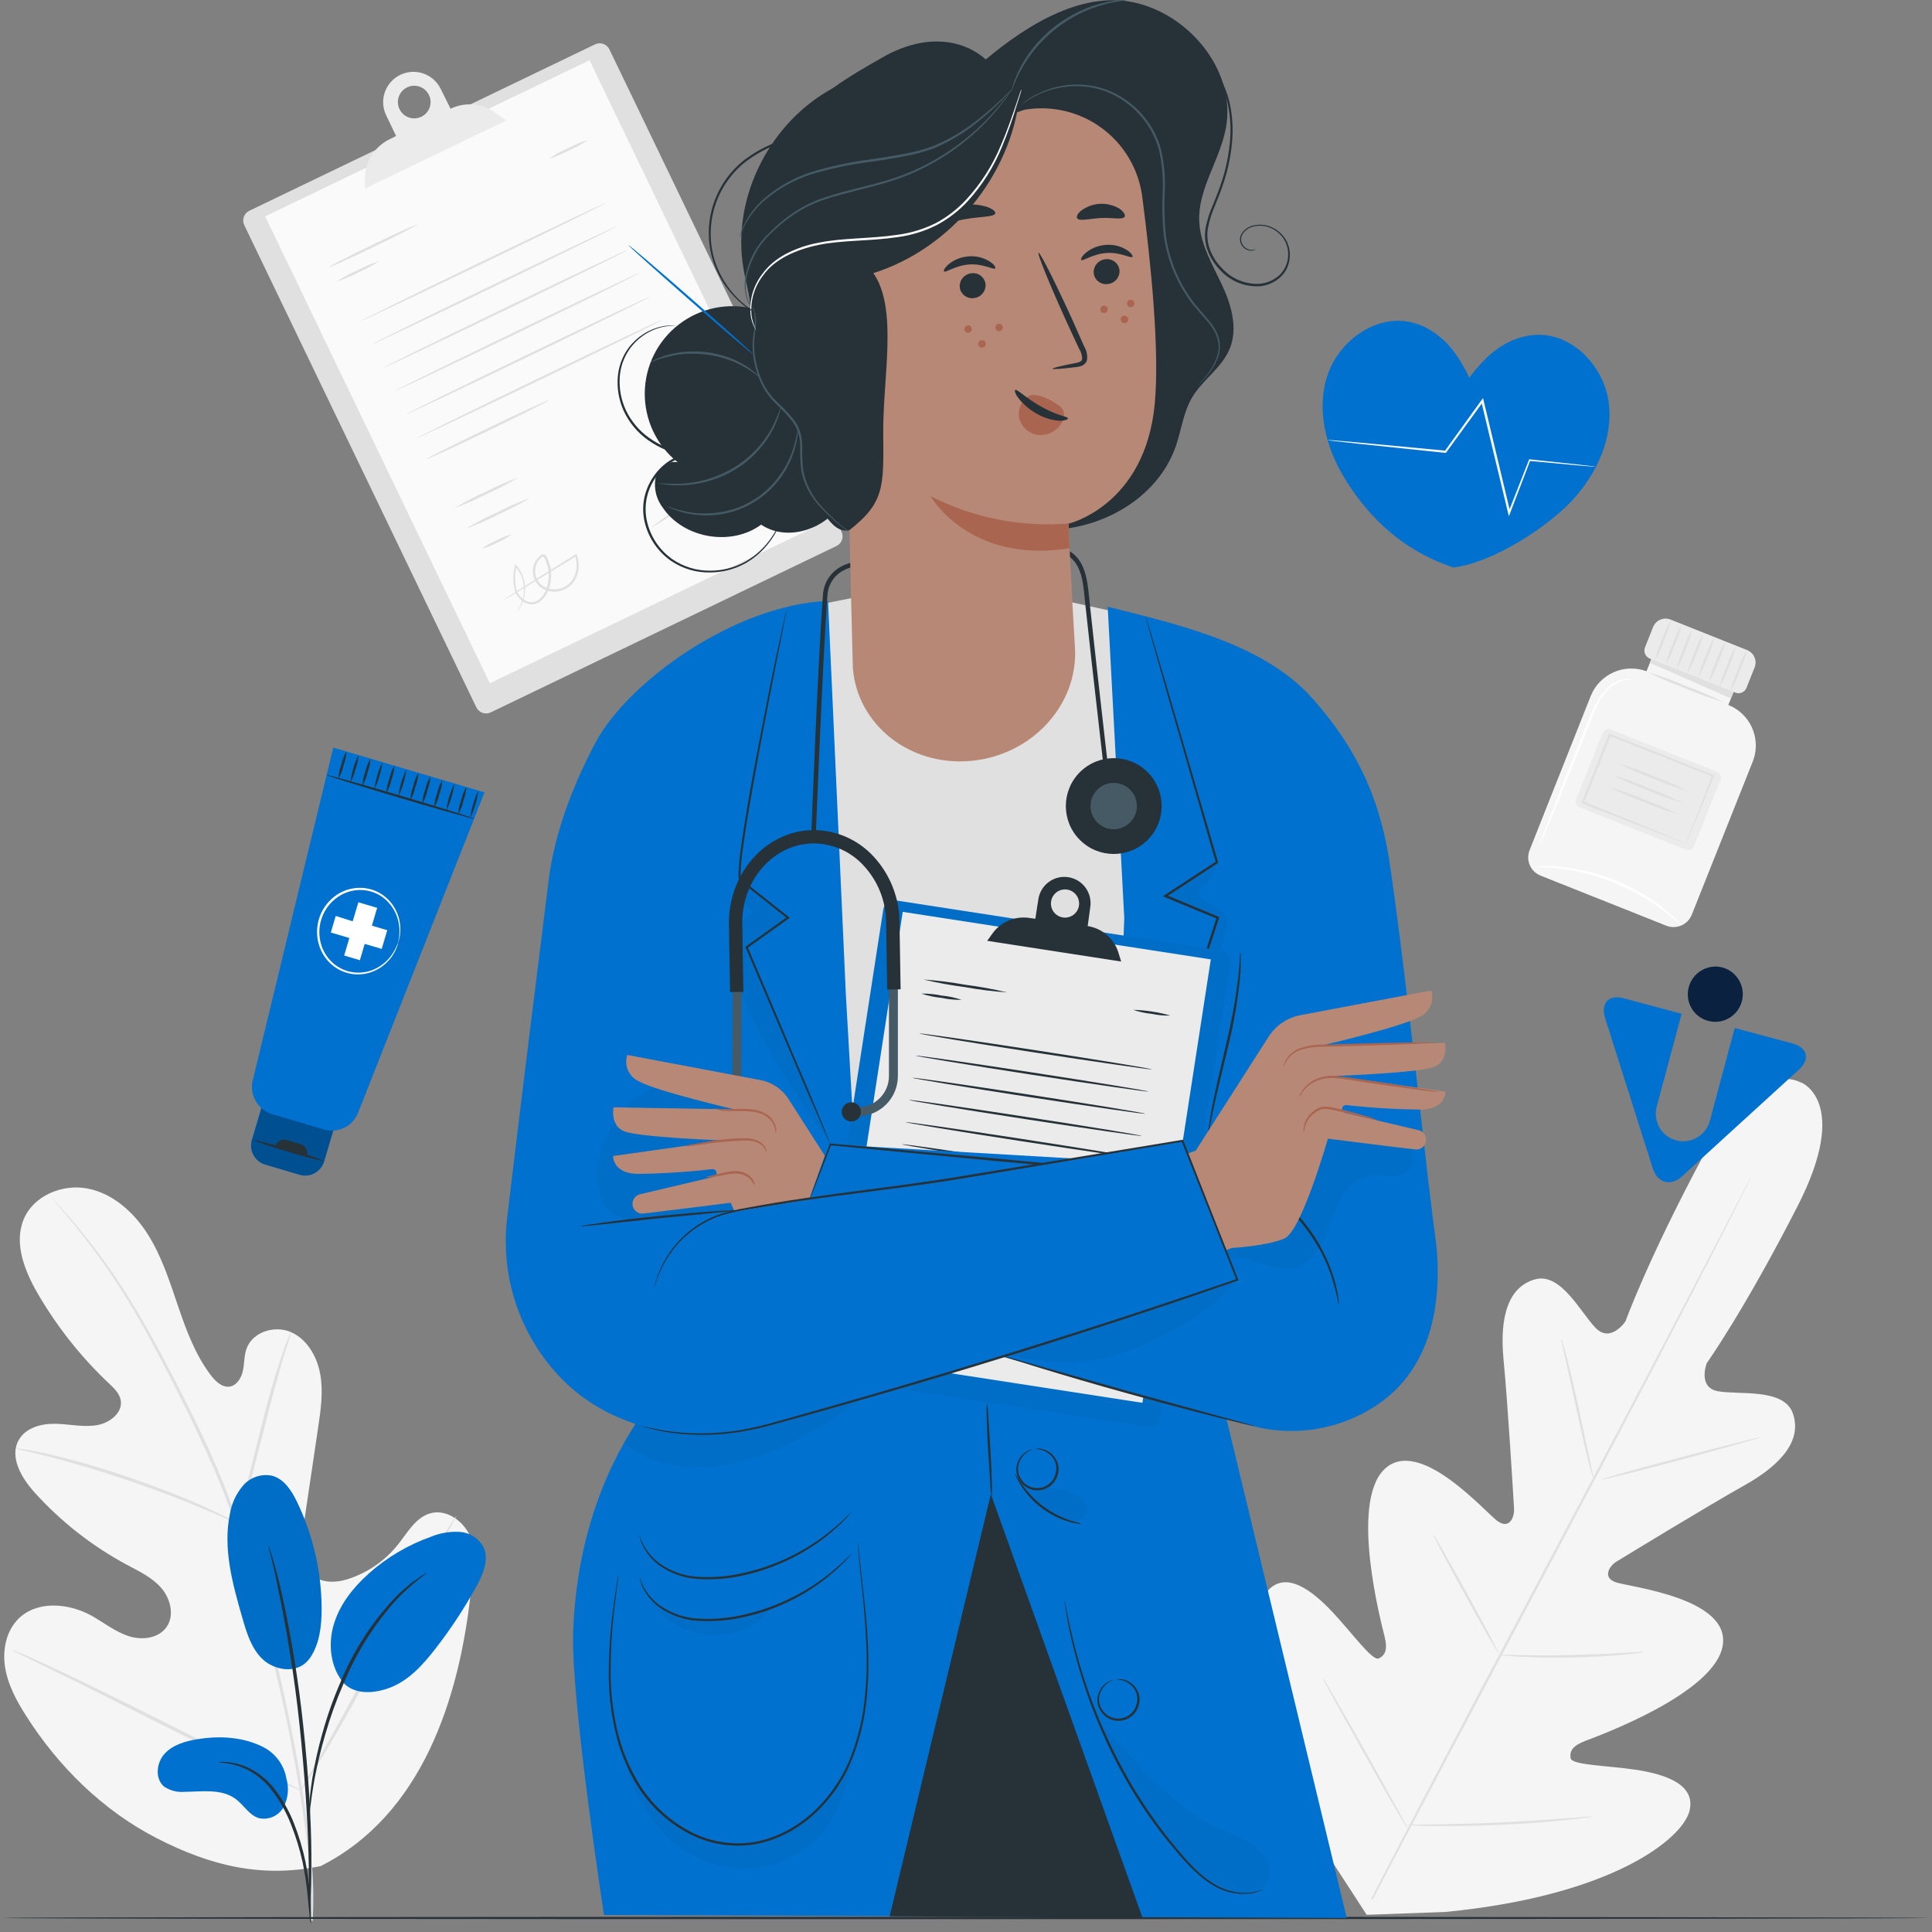 <svg width="222" height="222" viewBox="0 0 222 222" fill="none" xmlns="http://www.w3.org/2000/svg">
<rect x="0" y="0" width="222" height="222" fill="#808080" stroke="none"/>
<path d="M207.003 124.439C207.003 124.439 202.021 121.006 195.638 132.956C189.255 144.907 186.782 151.828 186.782 151.828C186.782 151.828 185.109 154.327 183.4 152.639C181.692 150.951 179.408 146.215 176.437 146.995C173.359 147.811 172.281 151.208 172.769 156.231C173.256 161.254 173.918 172.337 173.974 173.338C174.031 174.338 173.461 175.755 172.091 174.795C170.721 173.836 163.071 164.938 159.069 168.833C155.067 172.727 158.725 186.535 159.1 188.049C159.474 189.562 159.161 190.204 158.438 190.563C157.714 190.922 155.416 187.689 153.127 185.252C150.839 182.815 147.76 180.383 145.641 182.825C143.522 185.268 142.66 195.555 152.137 212.472L157.042 220.025L166.078 219.697C185.381 217.824 193.334 211.241 194.129 208.106C194.925 204.971 191.174 203.832 187.864 203.344C184.555 202.857 180.588 202.831 180.47 202.015C180.352 201.199 180.701 200.599 182.159 200.04C183.616 199.481 197.039 194.606 197.952 189.095C198.865 183.585 187.177 182.358 185.637 181.804C184.098 181.25 184.919 179.941 185.761 179.428C186.602 178.915 196.079 173.127 200.492 170.649C204.904 168.171 207.08 165.354 205.992 162.357C204.94 159.474 199.748 160.305 197.387 159.859C195.027 159.412 196.125 156.621 196.125 156.621C196.125 156.621 200.394 150.648 206.562 138.58C212.729 126.512 206.916 124.357 206.916 124.357" fill="#F5F5F5"/>
<path d="M157.541 218.219C162.103 209.373 168.511 197.181 175.638 183.789C182.765 170.397 189.194 158.232 193.802 149.411L199.251 138.959L200.734 136.117L201.124 135.378C201.216 135.214 201.268 135.132 201.268 135.132C201.268 135.132 201.232 135.224 201.15 135.393C201.068 135.563 200.939 135.819 200.785 136.143C200.452 136.81 199.965 137.769 199.349 139.006C198.097 141.494 196.27 145.081 193.977 149.499C189.415 158.345 183.006 170.51 175.885 183.923C168.763 197.335 162.323 209.491 157.715 218.301" fill="#E0E0E0"/>
<path d="M179.374 153.773C179.468 153.97 179.541 154.176 179.59 154.389C179.713 154.789 179.872 155.374 180.067 156.097C180.446 157.544 180.919 159.556 181.401 161.788C181.883 164.02 182.294 165.975 182.617 167.499C182.766 168.186 182.894 168.761 182.997 169.228C183.057 169.437 183.095 169.652 183.109 169.869C183.012 169.673 182.938 169.467 182.889 169.253C182.766 168.853 182.607 168.268 182.422 167.545C182.058 166.093 181.611 164.076 181.129 161.844C180.647 159.612 180.205 157.662 179.872 156.144C179.718 155.456 179.59 154.881 179.487 154.414C179.423 154.206 179.385 153.991 179.374 153.773Z" fill="#E0E0E0"/>
<path d="M183.93 170.028C183.93 169.956 188.034 168.797 193.099 167.463C198.163 166.129 202.335 165.066 202.335 165.138C202.335 165.21 198.23 166.375 193.165 167.73C188.101 169.084 183.95 170.105 183.93 170.028Z" fill="#E0E0E0"/>
<path d="M172.067 190.137C172.286 190.11 172.509 190.11 172.729 190.137L174.54 190.178C176.079 190.208 178.167 190.244 180.497 190.178C182.826 190.111 184.925 190.029 186.449 189.936L188.25 189.829C188.472 189.804 188.695 189.804 188.917 189.829C188.703 189.893 188.483 189.933 188.26 189.947C187.839 189.998 187.234 190.07 186.464 190.142C184.925 190.28 182.832 190.424 180.502 190.465C178.173 190.506 176.053 190.439 174.53 190.357C173.765 190.311 173.149 190.27 172.723 190.229C172.502 190.223 172.281 190.192 172.067 190.137Z" fill="#E0E0E0"/>
<path d="M164.703 176.35C164.838 176.506 164.954 176.678 165.047 176.863L165.888 178.305C166.591 179.531 167.546 181.229 168.582 183.117C169.619 185.006 170.542 186.709 171.199 187.966C171.502 188.551 171.758 189.044 171.963 189.449C172.07 189.626 172.152 189.816 172.21 190.014C172.079 189.855 171.965 189.683 171.871 189.5L171.024 188.059C170.327 186.837 169.372 185.134 168.336 183.251C167.299 181.368 166.376 179.659 165.714 178.402C165.416 177.817 165.16 177.319 164.949 176.914C164.847 176.735 164.765 176.546 164.703 176.35Z" fill="#E0E0E0"/>
<path d="M151.973 192.769C152.136 192.974 152.28 193.194 152.404 193.426C152.686 193.908 153.056 194.524 153.492 195.268C154.4 196.833 155.637 199.003 156.991 201.425C158.346 203.847 159.557 206.017 160.414 207.582C160.824 208.342 161.163 208.978 161.44 209.465C161.575 209.692 161.688 209.931 161.778 210.178C161.615 209.973 161.471 209.753 161.347 209.522L160.244 207.649C159.336 206.11 158.099 203.919 156.745 201.492C155.39 199.065 154.179 196.904 153.322 195.334C152.912 194.575 152.573 193.939 152.296 193.446C152.168 193.231 152.06 193.004 151.973 192.769Z" fill="#E0E0E0"/>
<path d="M161.646 209.701C161.925 209.661 162.207 209.647 162.488 209.66L164.782 209.63C166.716 209.599 169.399 209.553 172.34 209.414C175.28 209.275 177.958 209.091 179.887 208.942L182.171 208.762C182.449 208.725 182.731 208.715 183.012 208.732C182.741 208.799 182.465 208.846 182.186 208.87C181.647 208.942 180.867 209.039 179.903 209.137C177.979 209.337 175.285 209.563 172.35 209.691C169.415 209.819 166.706 209.85 164.782 209.824C163.812 209.824 163.032 209.794 162.488 209.768C162.206 209.77 161.924 209.748 161.646 209.701Z" fill="#E0E0E0"/>
<path d="M68.375 5.098L28.646 24.219C28.03 24.515 27.772 25.254 28.068 25.869L54.736 81.281C55.032 81.897 55.771 82.156 56.386 81.859L96.116 62.739C96.731 62.443 96.99 61.704 96.694 61.089L70.026 5.676C69.73 5.061 68.991 4.802 68.375 5.098Z" fill="#E0E0E0"/>
<path d="M67.742 6.921L30.468 24.86L56.288 78.511L93.562 60.572L67.742 6.921Z" fill="#FAFAFA"/>
<path d="M57.074 13.049C56.33 12.472 55.439 12.115 54.503 12.017C53.567 11.919 52.621 12.085 51.774 12.495L50.645 10.227C50.447 9.814 50.17 9.445 49.829 9.14C49.488 8.835 49.09 8.6 48.658 8.449C48.226 8.298 47.769 8.234 47.312 8.26C46.855 8.286 46.408 8.401 45.996 8.6C45.166 9.001 44.528 9.715 44.223 10.586C43.918 11.456 43.971 12.412 44.37 13.244L45.514 15.625L44.719 16.025C43.888 16.441 43.188 17.077 42.694 17.865C42.201 18.652 41.934 19.56 41.922 20.489V21.669L58.152 13.86L57.074 13.049ZM48.413 13.418C48.078 13.58 47.703 13.638 47.335 13.586C46.968 13.534 46.623 13.375 46.346 13.127C46.069 12.88 45.872 12.555 45.779 12.195C45.686 11.836 45.702 11.456 45.825 11.106C45.948 10.755 46.172 10.449 46.469 10.225C46.766 10.002 47.123 9.872 47.494 9.852C47.865 9.831 48.234 9.921 48.553 10.11C48.873 10.3 49.13 10.579 49.291 10.914C49.398 11.136 49.46 11.377 49.474 11.623C49.488 11.869 49.453 12.116 49.372 12.348C49.29 12.581 49.164 12.795 48.999 12.979C48.835 13.162 48.636 13.312 48.413 13.418Z" fill="#EBEBEB"/>
<path d="M47.942 25.805C47.973 25.871 45.74 27.015 42.949 28.37C40.158 29.725 37.87 30.751 37.818 30.684C37.767 30.617 40.019 29.473 42.811 28.119C45.602 26.764 47.911 25.738 47.942 25.805Z" fill="#E0E0E0"/>
<path d="M43.529 30.027C42.779 30.535 41.982 30.968 41.148 31.32C40.353 31.753 39.518 32.105 38.654 32.372C39.405 31.867 40.202 31.434 41.035 31.079C41.829 30.647 42.665 30.295 43.529 30.027Z" fill="#E0E0E0"/>
<path d="M69.559 23.347C69.59 23.413 63.32 26.502 55.551 30.238C47.783 33.973 41.461 36.954 41.431 36.908C41.4 36.862 47.67 33.758 55.438 30.017C63.207 26.277 69.528 23.28 69.559 23.347Z" fill="#E0E0E0"/>
<path d="M70.849 26.01C70.885 26.076 64.609 29.16 56.846 32.901C49.083 36.641 42.756 39.617 42.72 39.571C42.684 39.525 48.96 36.421 56.728 32.68C64.496 28.939 70.818 25.963 70.849 26.01Z" fill="#E0E0E0"/>
<path d="M72.139 28.714C72.17 28.781 65.9 31.864 58.131 35.605C50.363 39.346 44.041 42.322 44.011 42.275C43.98 42.229 50.25 39.125 58.018 35.384C65.787 31.644 72.108 28.647 72.139 28.714Z" fill="#E0E0E0"/>
<path d="M73.433 31.398C73.464 31.464 67.194 34.548 59.426 38.283C51.657 42.019 45.336 45 45.305 44.954C45.274 44.907 51.539 41.803 59.313 38.063C67.086 34.322 73.398 31.331 73.433 31.398Z" fill="#E0E0E0"/>
<path d="M74.722 34.076C74.757 34.143 68.482 37.232 60.719 40.967C52.956 44.702 46.629 47.684 46.593 47.637C46.557 47.591 52.833 44.487 60.601 40.746C68.369 37.006 74.691 34.009 74.722 34.076Z" fill="#E0E0E0"/>
<path d="M76.014 36.785C76.044 36.852 69.774 39.935 62.006 43.676C54.237 47.417 47.916 50.393 47.885 50.346C47.854 50.3 54.125 47.196 61.893 43.455C69.661 39.715 75.983 36.693 76.014 36.785Z" fill="#E0E0E0"/>
<path d="M63.114 45.949C62.955 46.071 62.783 46.176 62.601 46.262L61.093 47.047C59.831 47.678 58.081 48.54 56.141 49.474C54.202 50.408 52.432 51.239 51.149 51.834L49.609 52.522C49.426 52.613 49.233 52.685 49.035 52.737C49.193 52.614 49.365 52.508 49.548 52.424L51.036 51.66C52.298 51.029 54.053 50.167 55.992 49.233C57.932 48.299 59.697 47.468 60.98 46.873L62.519 46.19C62.707 46.086 62.907 46.005 63.114 45.949Z" fill="#E0E0E0"/>
<path d="M67.58 16.066C66.885 16.551 66.141 16.961 65.358 17.287C64.624 17.688 63.85 18.011 63.049 18.252C63.737 17.773 64.473 17.369 65.245 17.046C65.986 16.636 66.769 16.307 67.58 16.066Z" fill="#E0E0E0"/>
<path d="M59.533 54.872C58.378 55.577 57.178 56.204 55.941 56.75C54.74 57.377 53.499 57.923 52.226 58.387C53.381 57.683 54.581 57.056 55.818 56.509C57.019 55.883 58.26 55.336 59.533 54.872Z" fill="#E0E0E0"/>
<path d="M60.949 57.186C59.774 57.901 58.553 58.538 57.295 59.095C56.076 59.732 54.816 60.289 53.524 60.762C54.699 60.047 55.919 59.41 57.178 58.854C58.399 58.221 59.659 57.664 60.949 57.186Z" fill="#E0E0E0"/>
<path d="M80.543 44.307C80.02 44.707 79.446 45.033 78.835 45.277C78.263 45.6 77.65 45.845 77.013 46.006C78.108 45.282 79.295 44.711 80.543 44.307Z" fill="#E0E0E0"/>
<path d="M81.725 46.442C81.201 46.839 80.626 47.165 80.016 47.411C79.443 47.736 78.829 47.981 78.19 48.14C78.713 47.741 79.287 47.415 79.898 47.17C80.47 46.844 81.085 46.599 81.725 46.442Z" fill="#E0E0E0"/>
<path d="M58.773 61.414C58.27 61.802 57.716 62.118 57.126 62.353C56.571 62.664 55.978 62.9 55.361 63.056C55.863 62.666 56.418 62.348 57.008 62.112C57.561 61.797 58.155 61.562 58.773 61.414Z" fill="#E0E0E0"/>
<path d="M83.074 48.941C82.304 49.507 81.433 49.923 80.509 50.167C81.279 49.6 82.15 49.184 83.074 48.941Z" fill="#E0E0E0"/>
<path d="M57.916 68.911C57.916 68.911 57.962 68.87 58.06 68.803L58.491 68.516L60.148 67.448L66.105 63.713L66.223 63.636L66.275 63.764C66.555 64.489 66.576 65.288 66.336 66.027C66.212 66.44 65.993 66.819 65.695 67.132C65.398 67.445 65.031 67.683 64.625 67.829C64.219 67.974 63.784 68.022 63.356 67.968C62.927 67.915 62.518 67.761 62.16 67.52C61.788 67.233 61.51 66.843 61.359 66.398C61.209 65.954 61.193 65.475 61.313 65.021C61.401 64.671 61.578 64.35 61.826 64.088C61.885 64.019 61.95 63.958 62.021 63.903C62.09 63.84 62.168 63.786 62.252 63.744C62.307 63.714 62.369 63.698 62.431 63.698C62.494 63.698 62.556 63.714 62.611 63.744C62.699 63.802 62.768 63.884 62.811 63.98C63.123 64.566 63.298 65.215 63.324 65.878C63.361 66.516 63.261 67.155 63.032 67.751C62.834 68.346 62.447 68.86 61.929 69.213C61.665 69.371 61.363 69.451 61.056 69.444C60.75 69.438 60.451 69.345 60.194 69.177C59.715 68.878 59.353 68.424 59.168 67.89C58.931 66.938 58.931 65.942 59.168 64.991L59.199 64.796L59.332 64.944C59.876 65.564 60.217 66.336 60.307 67.156C60.383 67.768 60.325 68.39 60.138 68.977C60.019 69.343 59.846 69.689 59.625 70.004C59.566 70.084 59.503 70.162 59.435 70.234C59.389 70.286 59.368 70.311 59.363 70.306C59.662 69.891 59.89 69.43 60.041 68.942C60.207 68.367 60.249 67.763 60.164 67.171C60.062 66.389 59.726 65.655 59.199 65.067L59.358 65.016C59.132 65.935 59.132 66.894 59.358 67.813C59.531 68.293 59.862 68.7 60.297 68.967C60.516 69.112 60.771 69.192 61.034 69.198C61.297 69.203 61.555 69.134 61.78 68.998C62.248 68.669 62.598 68.198 62.775 67.654C62.989 67.079 63.079 66.466 63.041 65.854C63.002 65.243 62.834 64.646 62.55 64.103C62.524 64.056 62.489 64.014 62.447 63.98C62.43 63.97 62.41 63.965 62.391 63.965C62.371 63.965 62.351 63.97 62.334 63.98C62.208 64.052 62.095 64.146 62.001 64.257C61.791 64.489 61.643 64.769 61.569 65.073C61.463 65.475 61.477 65.9 61.609 66.295C61.742 66.689 61.986 67.037 62.313 67.294C62.639 67.513 63.011 67.651 63.399 67.7C63.788 67.748 64.182 67.705 64.551 67.573C64.92 67.441 65.252 67.225 65.522 66.941C65.792 66.658 65.992 66.315 66.105 65.94C66.33 65.255 66.314 64.515 66.059 63.841L66.228 63.898L60.22 67.572L58.527 68.598L58.075 68.859C58.025 68.884 57.971 68.901 57.916 68.911Z" fill="#E0E0E0"/>
<path d="M84.558 55.975C84.554 56.139 84.526 56.301 84.476 56.457C84.424 56.649 84.345 56.832 84.24 57.001C84.093 57.236 83.865 57.41 83.599 57.489C83.433 57.547 83.252 57.547 83.086 57.489C82.917 57.418 82.77 57.303 82.66 57.155C82.45 56.842 82.258 56.516 82.085 56.18C81.701 55.472 81.269 54.692 80.813 53.851L81.044 53.8C81.003 54.975 80.957 56.257 80.91 57.602C80.91 57.925 80.885 58.238 80.874 58.551V59.064L80.644 58.587C79.941 57.145 79.289 55.795 78.714 54.62H78.93C78.606 55.79 78.442 56.998 78.442 58.212C78.442 59.09 78.499 59.587 78.442 59.593C78.405 59.476 78.381 59.355 78.371 59.233C78.324 58.893 78.295 58.55 78.283 58.207C78.238 56.981 78.373 55.756 78.683 54.569L78.76 54.272L78.894 54.549C79.479 55.719 80.141 57.058 80.854 58.495L80.603 58.546C80.603 58.233 80.628 57.92 80.638 57.596C80.695 56.252 80.746 54.969 80.792 53.794V53.333L81.008 53.738C81.459 54.585 81.875 55.375 82.249 56.083C82.403 56.415 82.575 56.739 82.763 57.053C82.838 57.176 82.951 57.273 83.084 57.329C83.218 57.385 83.365 57.398 83.507 57.366C83.711 57.294 83.895 57.173 84.042 57.014C84.188 56.855 84.294 56.662 84.348 56.452C84.407 56.289 84.478 56.129 84.558 55.975Z" fill="#E0E0E0"/>
<path d="M84.511 54.051C84.557 54.113 82.458 55.626 79.785 57.432C77.112 59.239 74.946 60.65 74.905 60.588C74.864 60.526 76.958 59.013 79.631 57.212C82.304 55.411 84.459 53.995 84.511 54.051Z" fill="#E0E0E0"/>
<path d="M87.108 54.502C86.011 55.617 84.853 56.671 83.639 57.658C82.481 58.711 81.265 59.697 79.996 60.614C81.092 59.497 82.25 58.444 83.465 57.458C84.62 56.402 85.837 55.416 87.108 54.502Z" fill="#E0E0E0"/>
<path d="M182.801 79.937C180.693 85.222 177.311 93.791 175.762 97.691C175.652 97.966 175.597 98.259 175.601 98.555C175.605 98.851 175.668 99.144 175.785 99.415C175.902 99.687 176.072 99.933 176.285 100.139C176.497 100.345 176.749 100.507 177.024 100.615L191.463 106.367C191.738 106.477 192.033 106.532 192.329 106.528C192.626 106.524 192.919 106.462 193.192 106.345C193.464 106.227 193.711 106.058 193.918 105.845C194.125 105.632 194.288 105.381 194.398 105.105L201.401 87.516C201.892 86.281 201.872 84.902 201.347 83.681C200.822 82.46 199.834 81.498 198.6 81.005L199.626 78.439L190.175 74.673L189.2 77.12H189.164C187.945 76.676 186.601 76.722 185.415 77.247C184.229 77.772 183.292 78.736 182.801 79.937Z" fill="#F5F5F5"/>
<path d="M190.041 74.981L189.574 76.161L198.897 80.26L199.497 78.747L190.041 74.981Z" fill="#E0E0E0"/>
<path d="M191.946 71.189L200.755 74.698C201.134 74.849 201.438 75.145 201.6 75.52C201.761 75.895 201.767 76.319 201.616 76.698L200.685 79.034C200.588 79.278 200.398 79.473 200.157 79.577C199.915 79.681 199.643 79.684 199.399 79.587L189.574 75.674C189.33 75.576 189.135 75.386 189.031 75.145C188.927 74.904 188.924 74.631 189.021 74.387L189.951 72.051C190.102 71.672 190.398 71.368 190.773 71.207C191.148 71.046 191.572 71.04 191.951 71.191L191.946 71.189Z" fill="#EBEBEB"/>
<path d="M190.143 75.92C190.324 75.097 190.594 74.297 190.949 73.534C191.219 72.736 191.571 71.969 192.001 71.245C191.819 72.067 191.549 72.867 191.195 73.631C190.925 74.428 190.572 75.195 190.143 75.92Z" fill="#E0E0E0"/>
<path d="M191.386 76.417C191.57 75.595 191.842 74.795 192.196 74.031C192.467 73.234 192.819 72.467 193.248 71.743C193.063 72.564 192.793 73.363 192.443 74.129C192.173 74.927 191.819 75.694 191.386 76.417Z" fill="#E0E0E0"/>
<path d="M192.632 76.91C192.818 76.089 193.088 75.289 193.437 74.524C193.71 73.728 194.064 72.963 194.494 72.241C194.309 73.061 194.039 73.861 193.689 74.626C193.421 75.424 193.067 76.19 192.632 76.91Z" fill="#E0E0E0"/>
<path d="M193.878 77.408C194.063 76.587 194.333 75.787 194.684 75.022C194.953 74.224 195.308 73.456 195.741 72.733C195.557 73.555 195.287 74.355 194.935 75.119C194.662 75.916 194.308 76.683 193.878 77.408Z" fill="#E0E0E0"/>
<path d="M195.126 77.905C195.31 77.084 195.58 76.284 195.931 75.519C196.199 74.72 196.554 73.953 196.988 73.231C196.802 74.052 196.53 74.852 196.177 75.617C195.906 76.414 195.553 77.18 195.126 77.905Z" fill="#E0E0E0"/>
<path d="M196.367 78.398C196.55 77.576 196.82 76.776 197.173 76.012C197.442 75.216 197.795 74.451 198.224 73.729C198.042 74.551 197.772 75.35 197.419 76.115C197.149 76.911 196.797 77.676 196.367 78.398Z" fill="#E0E0E0"/>
<path d="M197.621 78.896C197.803 78.074 198.073 77.274 198.426 76.51C198.698 75.713 199.05 74.946 199.478 74.221C199.297 75.043 199.027 75.843 198.673 76.607C198.402 77.404 198.05 78.171 197.621 78.896Z" fill="#E0E0E0"/>
<path d="M198.861 79.373C199.045 78.551 199.317 77.751 199.671 76.987C199.942 76.19 200.294 75.423 200.723 74.698C200.539 75.52 200.269 76.32 199.918 77.084C199.65 77.883 199.295 78.651 198.861 79.373Z" fill="#E0E0E0"/>
<path d="M197.257 88.66L185.121 83.825C184.731 83.67 184.289 83.86 184.134 84.25L181.126 91.8C180.971 92.19 181.161 92.632 181.551 92.787L193.687 97.621C194.077 97.776 194.518 97.587 194.673 97.197L197.681 89.646C197.836 89.257 197.646 88.815 197.257 88.66Z" fill="#EBEBEB"/>
<path d="M193.74 96.916C193.754 96.863 193.772 96.812 193.792 96.762L193.946 96.341C194.094 95.956 194.294 95.422 194.546 94.761L196.742 89.117L196.804 89.25L184.92 84.55L185.089 84.473V84.509L185.064 84.57L185.012 84.699L184.91 84.96L184.705 85.473L184.299 86.5C184.032 87.172 183.786 87.834 183.509 88.485L182 92.231L181.934 92.072L190.431 95.525L192.878 96.551L193.53 96.829L193.761 96.936C193.687 96.92 193.615 96.897 193.545 96.87L192.904 96.628L190.462 95.689L181.841 92.323L181.729 92.277L181.775 92.164C182.247 90.969 182.744 89.717 183.258 88.413C183.519 87.762 183.771 87.1 184.048 86.428C184.181 86.089 184.315 85.751 184.453 85.402L184.658 84.888L184.761 84.632L184.812 84.504L184.838 84.437V84.406L185.012 84.329L196.881 89.04L196.978 89.081L196.942 89.178C195.972 91.538 195.182 93.478 194.618 94.858C194.346 95.505 194.13 96.023 193.976 96.397C193.905 96.556 193.848 96.685 193.807 96.793C193.766 96.9 193.745 96.921 193.74 96.916Z" fill="#E0E0E0"/>
<path d="M194.003 90.923C192.605 90.516 191.234 90.021 189.898 89.44C188.536 88.944 187.204 88.367 185.911 87.711C187.308 88.121 188.679 88.616 190.016 89.194C191.378 89.69 192.71 90.268 194.003 90.923Z" fill="#E0E0E0"/>
<path d="M193.454 92.298C192.057 91.887 190.686 91.391 189.349 90.815C187.986 90.323 186.656 89.743 185.367 89.081C186.764 89.492 188.135 89.987 189.472 90.564C190.835 91.056 192.165 91.635 193.454 92.298Z" fill="#E0E0E0"/>
<path d="M192.93 93.611C191.533 93.204 190.162 92.711 188.825 92.133C187.463 91.636 186.131 91.057 184.839 90.399C186.236 90.809 187.607 91.304 188.943 91.882C190.306 92.378 191.637 92.955 192.93 93.611Z" fill="#E0E0E0"/>
<path d="M198.091 80.707C196.576 80.253 195.089 79.71 193.637 79.08C192.152 78.534 190.698 77.907 189.281 77.202C190.796 77.659 192.283 78.202 193.735 78.829C195.22 79.375 196.674 80.002 198.091 80.707Z" fill="#E0E0E0"/>
<path d="M176.948 96.982C177.017 96.691 177.111 96.406 177.23 96.13C177.451 95.551 177.743 94.781 178.102 93.847C178.846 91.928 179.898 89.275 181.068 86.356C181.658 84.898 182.223 83.513 182.736 82.251C183.138 81.093 183.776 80.031 184.608 79.131C185.198 78.538 185.962 78.148 186.789 78.018C187.012 77.992 187.238 77.992 187.461 78.018C187.54 78.026 187.617 78.043 187.692 78.069C187.395 78.064 187.099 78.081 186.805 78.12C186.022 78.288 185.307 78.687 184.752 79.265C183.961 80.163 183.356 81.209 182.972 82.343L181.33 86.448C180.155 89.373 179.077 92.01 178.287 93.914C177.902 94.832 177.579 95.592 177.338 96.166C177.227 96.447 177.096 96.719 176.948 96.982Z" fill="white"/>
<path d="M193.171 106.27C192.968 106.133 192.777 105.979 192.602 105.808C192.427 105.654 192.212 105.464 191.95 105.259C191.688 105.054 191.401 104.802 191.057 104.561C190.275 103.976 189.459 103.436 188.615 102.945C187.575 102.35 186.497 101.825 185.387 101.375C184.269 100.94 183.125 100.578 181.96 100.292C181.008 100.064 180.043 99.893 179.071 99.779C178.655 99.717 178.276 99.702 177.947 99.676C177.619 99.651 177.332 99.63 177.096 99.625C176.852 99.626 176.608 99.607 176.367 99.569C176.607 99.527 176.852 99.512 177.096 99.522C177.381 99.507 177.667 99.507 177.952 99.522C178.291 99.522 178.671 99.522 179.092 99.589C180.076 99.672 181.053 99.823 182.016 100.041C183.196 100.313 184.356 100.67 185.485 101.108C186.607 101.564 187.694 102.1 188.738 102.714C189.586 103.222 190.4 103.784 191.175 104.397C191.514 104.653 191.791 104.91 192.047 105.131C192.304 105.351 192.509 105.546 192.673 105.716C192.857 105.883 193.024 106.069 193.171 106.27Z" fill="white"/>
<path d="M36.905 214.396C48.465 208.537 52.786 195.232 54.104 182.907C54.325 180.855 54.853 178.725 54.135 176.791C53.417 174.856 51.318 173.307 49.363 173.912C47.742 174.425 46.828 176.088 45.772 177.427C44.359 179.216 42.471 180.57 40.322 181.332C38.922 181.845 37.244 182.009 36.063 181.116C34.437 179.895 34.575 177.427 34.873 175.39C35.438 171.583 35.998 167.798 36.556 164.035C36.859 161.983 37.162 159.93 36.797 157.903C36.433 155.877 35.294 153.886 33.436 153.07C31.579 152.254 29.024 153.029 28.331 154.968C28.044 155.774 28.09 156.657 27.915 157.493C27.741 158.329 27.212 159.212 26.376 159.33C25.54 159.448 24.796 158.76 24.272 158.083C22.461 155.728 21.409 152.875 20.45 150.053C19.49 147.231 18.577 144.352 16.991 141.843C15.406 139.334 13.015 137.159 10.111 136.579C7.207 135.999 3.856 137.359 2.717 140.119C1.578 142.88 2.83 146.035 4.323 148.616C6.545 152.447 9.31 155.937 12.533 158.976C13.107 159.52 13.733 160.115 13.872 160.9C14.123 162.321 12.645 163.465 11.239 163.743C9.654 164.035 8.027 163.645 6.416 163.604C4.805 163.563 2.984 164.025 2.168 165.441C1.039 167.401 2.471 169.833 3.979 171.501C7.003 174.847 10.578 177.65 14.549 179.787C15.97 180.547 17.479 181.25 18.536 182.471C19.593 183.692 20.075 185.632 19.136 186.961C18.197 188.289 16.263 188.5 14.734 187.987C13.205 187.474 11.922 186.447 10.511 185.647C7.858 184.195 4.22 183.877 2.086 186.042C0.68 187.463 0.264 189.665 0.593 191.64C0.921 193.615 1.896 195.427 2.968 197.11C6.704 203.01 11.845 208.054 18.018 211.225C24.19 214.396 30.117 215.843 36.905 214.412" fill="#F5F5F5"/>
<path d="M35.932 220.723C36.178 215.802 35.767 212.703 34.829 206.259C33.737 199.288 32.248 192.386 30.37 185.586C29.877 183.779 29.395 181.994 28.923 180.229C28.44 178.474 27.968 176.729 27.383 175.057C26.28 171.841 25.002 168.687 23.556 165.61C22.191 162.665 20.79 159.925 19.451 157.365C18.112 154.804 16.824 152.454 15.562 150.356C13.579 147.033 11.337 143.873 8.855 140.904C7.983 139.853 7.275 139.062 6.803 138.534L6.249 137.934C6.188 137.862 6.121 137.797 6.049 137.739C6.098 137.817 6.154 137.891 6.218 137.959L6.731 138.585C7.198 139.129 7.885 139.94 8.742 141.002C11.172 143.997 13.374 147.17 15.331 150.494C16.577 152.598 17.85 154.958 19.169 157.514C20.487 160.069 21.873 162.819 23.222 165.764C24.67 168.83 25.946 171.973 27.045 175.18C27.609 176.847 28.071 178.577 28.584 180.311C29.097 182.045 29.538 183.862 30.026 185.668C31.906 192.452 33.403 199.337 34.51 206.289C35.465 212.708 35.901 215.782 35.691 220.687" fill="#E0E0E0"/>
<path d="M27.29 175.031C27.427 174.763 27.536 174.481 27.613 174.189C27.797 173.64 28.044 172.84 28.331 171.845C28.906 169.859 29.604 167.088 30.384 164.035C31.163 160.982 31.882 158.222 32.487 156.251C32.785 155.261 33.036 154.466 33.216 153.917C33.329 153.638 33.41 153.347 33.457 153.05C33.3 153.306 33.172 153.58 33.077 153.865C32.857 154.378 32.564 155.189 32.236 156.169C31.564 158.124 30.779 160.88 30.019 163.938L28.07 171.778C27.833 172.717 27.633 173.512 27.469 174.148C27.377 174.435 27.317 174.731 27.29 175.031Z" fill="#E0E0E0"/>
<path d="M1.804 166.431C2.138 166.55 2.481 166.641 2.83 166.703C3.497 166.857 4.456 167.078 5.636 167.386C7.997 167.981 11.229 168.925 14.749 170.121C18.269 171.316 21.42 172.542 23.652 173.492C24.78 173.959 25.704 174.359 26.304 174.636C26.62 174.797 26.95 174.929 27.29 175.031C26.998 174.832 26.689 174.661 26.366 174.518C25.76 174.205 24.873 173.764 23.759 173.261C21.532 172.235 18.397 170.983 14.867 169.777C11.86 168.729 8.799 167.84 5.698 167.114C4.508 166.837 3.533 166.657 2.861 166.544C2.512 166.475 2.159 166.437 1.804 166.431Z" fill="#E0E0E0"/>
<path d="M34.57 205.735C34.57 205.735 34.657 205.638 34.796 205.438L35.381 204.555C35.894 203.785 36.577 202.651 37.433 201.245C39.121 198.423 41.333 194.457 43.709 190.044C46.084 185.632 48.26 181.645 49.866 178.792L51.8 175.421L52.313 174.502C52.38 174.398 52.433 174.286 52.472 174.169C52.472 174.169 52.385 174.261 52.247 174.461L51.672 175.323C51.159 176.093 50.471 177.227 49.62 178.638C47.931 181.455 45.72 185.426 43.344 189.839C40.969 194.252 38.798 198.234 37.187 201.086C36.387 202.472 35.735 203.611 35.248 204.458C35.042 204.827 34.868 205.13 34.734 205.376C34.663 205.487 34.608 205.608 34.57 205.735Z" fill="#E0E0E0"/>
<path d="M1.389 189.593C1.487 189.675 1.598 189.741 1.717 189.788L2.677 190.27L6.233 192.004C9.234 193.467 13.355 195.54 17.906 197.833C22.457 200.127 26.629 202.169 29.635 203.57C31.175 204.273 32.38 204.827 33.227 205.196L34.228 205.596C34.34 205.652 34.459 205.694 34.582 205.72C34.483 205.64 34.374 205.575 34.258 205.525L33.294 205.047L29.743 203.308C26.741 201.846 22.621 199.773 18.07 197.479C13.519 195.185 9.363 193.164 6.33 191.743C4.791 191.04 3.585 190.485 2.738 190.116L1.748 189.7C1.634 189.649 1.513 189.613 1.389 189.593Z" fill="#E0E0E0"/>
<path d="M221.563 220.389C221.563 220.461 172.069 220.523 111.03 220.523C49.991 220.523 0.486 220.476 0.486 220.389C0.486 220.302 49.97 220.256 111.03 220.256C172.089 220.256 221.563 220.317 221.563 220.389Z" fill="#263238"/>
<path d="M81.253 154.512C81.253 154.512 66.66 164.425 65.859 187.566C65.593 195.33 69.405 220.046 69.405 220.046L154.75 220.39L138.787 154.143L111.936 147.985L81.253 154.512Z" fill="#0071CE"/>
<path d="M113.856 171.69L102.229 220.194L131.291 220.389L113.856 171.69Z" fill="#263238"/>
<path d="M113.413 161.187C113.505 161.711 113.556 162.241 113.567 162.773C113.634 163.84 113.716 165.153 113.808 166.611C113.901 168.068 113.952 169.469 113.972 170.449C114.007 170.981 113.995 171.515 113.937 172.044C113.845 171.521 113.793 170.991 113.783 170.459C113.716 169.397 113.634 168.078 113.541 166.626C113.449 165.174 113.398 163.768 113.382 162.783C113.345 162.251 113.355 161.717 113.413 161.187Z" fill="#263238"/>
<path d="M118.679 166.534C118.679 166.559 118.489 166.601 118.166 166.78C117.743 167.034 117.405 167.41 117.196 167.858C117.035 168.18 116.96 168.538 116.978 168.897C116.996 169.257 117.106 169.606 117.299 169.91C117.519 170.291 117.85 170.597 118.248 170.786C118.645 170.975 119.091 171.039 119.526 170.969C119.961 170.9 120.364 170.7 120.683 170.396C121.002 170.093 121.221 169.7 121.312 169.269C121.402 168.924 121.403 168.561 121.313 168.216C121.223 167.871 121.046 167.555 120.798 167.298C120.461 166.936 120.023 166.684 119.541 166.575C119.203 166.498 119.028 166.518 118.997 166.493C118.967 166.467 119.049 166.493 119.141 166.462C119.281 166.442 119.422 166.442 119.562 166.462C120.082 166.538 120.563 166.781 120.932 167.155C121.192 167.412 121.392 167.724 121.517 168.068C121.654 168.471 121.674 168.906 121.573 169.32C121.473 169.8 121.23 170.239 120.875 170.577C120.52 170.916 120.07 171.138 119.586 171.215C119.101 171.292 118.605 171.22 118.162 171.008C117.72 170.795 117.353 170.454 117.109 170.028C116.886 169.666 116.77 169.248 116.776 168.822C116.791 168.464 116.883 168.114 117.048 167.796C117.283 167.325 117.664 166.943 118.135 166.708C118.26 166.643 118.393 166.597 118.53 166.57C118.628 166.529 118.674 166.524 118.679 166.534Z" fill="#263238"/>
<path d="M127.982 193.015C127.982 193.015 127.792 193.087 127.469 193.262C127.047 193.516 126.711 193.892 126.504 194.339C126.343 194.661 126.267 195.019 126.285 195.379C126.303 195.738 126.414 196.087 126.607 196.391C126.827 196.773 127.158 197.078 127.556 197.267C127.953 197.456 128.399 197.52 128.834 197.451C129.268 197.381 129.672 197.182 129.991 196.878C130.309 196.574 130.529 196.181 130.619 195.75C130.709 195.405 130.71 195.043 130.62 194.698C130.53 194.353 130.353 194.037 130.106 193.78C129.771 193.418 129.335 193.166 128.854 193.056C128.51 192.979 128.31 193 128.31 192.974C128.355 192.954 128.404 192.944 128.454 192.943C128.592 192.926 128.731 192.926 128.869 192.943C129.392 193.02 129.874 193.265 130.245 193.641C130.505 193.896 130.703 194.206 130.824 194.549C130.967 194.952 130.987 195.388 130.881 195.801C130.785 196.284 130.543 196.725 130.189 197.066C129.834 197.407 129.384 197.631 128.898 197.709C128.412 197.786 127.914 197.712 127.472 197.498C127.029 197.283 126.663 196.938 126.422 196.509C126.194 196.149 126.078 195.73 126.088 195.304C126.101 194.946 126.194 194.595 126.36 194.277C126.595 193.806 126.977 193.425 127.448 193.19C127.573 193.126 127.706 193.08 127.843 193.051C127.888 193.033 127.934 193.021 127.982 193.015Z" fill="#263238"/>
<path d="M97.807 173.784C97.754 173.865 97.692 173.941 97.622 174.01C97.499 174.153 97.314 174.364 97.063 174.625C96.343 175.36 95.575 176.046 94.764 176.678C92.063 178.748 88.948 180.213 85.631 180.973C83.81 181.41 81.932 181.562 80.064 181.424C78.523 181.313 77.043 180.78 75.784 179.885C74.944 179.271 74.269 178.458 73.819 177.519C73.707 177.264 73.614 176.999 73.542 176.729C73.513 176.636 73.498 176.539 73.496 176.442C73.522 176.442 73.599 176.832 73.917 177.468C74.388 178.366 75.067 179.138 75.897 179.721C77.137 180.573 78.583 181.078 80.084 181.183C81.928 181.3 83.778 181.141 85.575 180.711C88.857 179.958 91.948 178.533 94.651 176.524C95.466 175.913 96.245 175.257 96.986 174.559L97.586 173.979C97.725 173.84 97.797 173.784 97.807 173.784Z" fill="#263238"/>
<path d="M97.807 178.587C97.753 178.668 97.692 178.744 97.622 178.813C97.499 178.956 97.314 179.172 97.063 179.434C93.942 182.603 89.972 184.803 85.631 185.77C83.81 186.209 81.932 186.363 80.064 186.227C78.524 186.113 77.044 185.581 75.784 184.688C74.943 184.077 74.268 183.265 73.819 182.327C73.705 182.07 73.613 181.804 73.542 181.532C73.513 181.439 73.497 181.342 73.496 181.245C73.522 181.245 73.599 181.635 73.917 182.271C74.388 183.171 75.067 183.945 75.897 184.529C77.138 185.379 78.584 185.883 80.084 185.986C81.928 186.105 83.778 185.946 85.575 185.514C88.856 184.761 91.946 183.337 94.651 181.332C95.466 180.72 96.245 180.062 96.986 179.362L97.586 178.782C97.652 178.708 97.726 178.643 97.807 178.587Z" fill="#263238"/>
<path d="M98.56 177.134C98.578 177.201 98.59 177.27 98.596 177.34C98.596 177.488 98.632 177.694 98.663 177.95C98.724 178.504 98.811 179.294 98.919 180.305C99.135 182.358 99.545 185.298 99.73 188.977C99.835 190.983 99.792 192.995 99.602 194.995C99.391 197.3 98.874 199.566 98.062 201.733C97.168 204.142 95.75 206.324 93.911 208.121C92.935 209.066 91.838 209.877 90.648 210.532C89.417 211.203 88.087 211.672 86.707 211.923C83.957 212.37 81.136 211.847 78.728 210.445C76.483 209.172 74.59 207.359 73.223 205.17C72.017 203.192 71.15 201.026 70.657 198.762C70.219 196.793 69.982 194.785 69.949 192.769C69.938 189.862 70.144 186.958 70.565 184.082C70.714 183.056 70.827 182.286 70.904 181.737C70.945 181.48 70.981 181.28 71.001 181.126C71.011 181.057 71.026 180.988 71.047 180.921C71.054 180.991 71.054 181.061 71.047 181.131C71.047 181.285 71.006 181.485 70.975 181.742C70.909 182.296 70.811 183.086 70.683 184.092C70.308 186.967 70.136 189.864 70.17 192.763C70.213 194.762 70.457 196.751 70.898 198.7C71.399 200.934 72.266 203.07 73.464 205.022C74.804 207.175 76.662 208.96 78.867 210.214C81.222 211.585 83.981 212.095 86.671 211.656C88.023 211.415 89.326 210.956 90.53 210.296C91.701 209.654 92.781 208.858 93.742 207.931C95.557 206.164 96.959 204.018 97.847 201.645C98.654 199.5 99.171 197.257 99.386 194.975C99.586 192.986 99.639 190.984 99.545 188.987C99.386 185.318 99.032 182.363 98.822 180.316C98.719 179.289 98.652 178.494 98.611 177.955C98.611 177.699 98.581 177.493 98.57 177.34C98.56 177.186 98.56 177.134 98.56 177.134Z" fill="#263238"/>
<g opacity="0.2">
<path opacity="0.2" d="M71.859 202.549C72.783 205.679 73.178 206.489 74.907 208.988C76.504 211.356 78.841 213.128 81.552 214.027C83.49 214.696 85.567 214.858 87.586 214.499C89.605 214.14 91.498 213.271 93.087 211.974C96.222 209.352 97.33 205.304 97.874 202.559C96.509 204.396 95.057 207.007 93.338 208.521C91.619 210.035 89.346 211.359 87.078 211.754C83.999 212.267 80.331 211.343 77.699 209.67C75.066 207.998 73.476 205.001 71.844 202.554" fill="black"/>
</g>
<g opacity="0.2">
<path opacity="0.2" d="M74.053 182.645C74.639 183.95 75.532 185.093 76.658 185.975C77.783 186.857 79.107 187.453 80.513 187.709C83.289 188.222 86.886 187.345 88.621 184.738C82.514 186.883 76.445 186.935 74.053 182.645Z" fill="black"/>
</g>
<path d="M124.231 175.077C124.1 175.099 123.967 175.099 123.836 175.077C123.488 175.029 123.145 174.953 122.81 174.851C120.523 174.173 118.562 172.684 117.294 170.664C117.1 170.362 116.929 170.047 116.781 169.72C116.683 169.484 116.637 169.356 116.657 169.345C116.678 169.335 116.935 169.828 117.437 170.562C118.099 171.508 118.902 172.347 119.818 173.05C120.741 173.744 121.765 174.291 122.856 174.672C123.692 174.933 124.236 175.031 124.231 175.077Z" fill="#263238"/>
<g opacity="0.2">
<path opacity="0.2" d="M117.129 169.679C117.76 171.824 120.141 173.825 122.26 174.528C122.674 174.682 123.117 174.747 123.558 174.718C123.778 174.702 123.993 174.639 124.186 174.532C124.38 174.424 124.547 174.276 124.676 174.097C125.123 173.414 124.738 172.445 124.081 171.962C123.382 171.536 122.604 171.258 121.793 171.146C120.156 170.767 118.678 171.593 117.324 170.218" fill="black"/>
</g>
<g opacity="0.2">
<path opacity="0.2" d="M71.75 165.708C75.577 169.053 80.986 169.197 85.855 167.76C90.724 166.323 94.968 163.619 99.103 160.664C94.593 161.562 90.745 163.619 86.194 164.291C81.847 164.933 77.327 164.999 73.053 163.547" fill="black"/>
</g>
<path d="M145.155 217.1C145.126 217.125 145.093 217.144 145.057 217.157C144.959 217.209 144.858 217.256 144.754 217.295C144.355 217.457 143.936 217.56 143.507 217.603C141.92 217.735 140.337 217.31 139.028 216.403C137.325 215.32 135.775 213.498 134.118 211.477C132.34 209.258 130.742 206.901 129.341 204.427C126.797 199.926 124.85 195.114 123.548 190.111C123.035 188.192 122.737 186.622 122.547 185.529C122.465 185.016 122.398 184.58 122.347 184.272C122.322 184.126 122.305 183.979 122.296 183.831C122.345 183.971 122.381 184.115 122.403 184.262L122.65 185.509C122.87 186.591 123.214 188.156 123.727 190.06C125.079 195.028 127.042 199.809 129.572 204.293C130.969 206.755 132.554 209.105 134.313 211.323C135.949 213.344 137.478 215.166 139.131 216.244C140.407 217.15 141.955 217.593 143.518 217.501C144.079 217.442 144.63 217.308 145.155 217.1Z" fill="#263238"/>
<g opacity="0.2">
<path opacity="0.2" d="M126.704 198.167C126.704 198.167 134.278 207.69 139.804 210.025C141.677 210.82 143.74 211.467 145.017 213.047C145.336 213.409 145.573 213.836 145.71 214.298C145.848 214.761 145.883 215.248 145.813 215.725C145.791 215.838 145.757 215.949 145.71 216.054C144.915 218.08 141.092 217.798 139.342 216.515C138.578 215.956 139.029 216.315 138.414 215.854C136.643 214.52 127.166 203.544 126.704 198.167Z" fill="black"/>
</g>
<path d="M93.27 69.634L98.104 68.674L122.009 68.957L134.155 71.625L138.788 139.447L85.091 141.956L93.27 69.634Z" fill="#E0E0E0"/>
<path d="M128.042 136.327L129.186 105.479L127.282 69.711C134.835 71.656 145.164 73.816 150.885 80.337C154.595 84.57 158.233 89.984 159.608 98.701C161.188 108.963 163.271 128.59 164.575 139.57" fill="#0071CE"/>
<path d="M135.637 131.268L98.514 137.297L97.2 114.372L95.148 69.049C84.373 69.49 72.11 78.393 68.431 85.33C65.865 90.143 63.715 95.736 63.043 101.149C61.755 111.411 59.574 128.995 58.271 139.981C57.877 143.319 58.231 146.704 59.309 149.889C60.386 153.073 62.16 155.978 64.5 158.391C69.888 163.948 78.323 165.872 85.907 164.302L142.431 148.396L135.637 131.268Z" fill="#0071CE"/>
<path d="M131.718 130.858C131.721 130.814 131.73 130.771 131.744 130.729C131.774 130.637 131.81 130.514 131.851 130.36C131.959 130.016 132.103 129.539 132.293 128.928C132.693 127.666 133.262 125.85 133.971 123.602L139.794 105.418L139.871 105.577L133.852 103.089L133.616 102.991L133.827 102.852L135.217 101.939L139.758 98.973L139.707 99.117C137.398 91.102 135.366 84.032 133.904 78.947C133.191 76.422 132.616 74.391 132.211 72.974C132.026 72.282 131.877 71.743 131.769 71.358C131.725 71.191 131.689 71.052 131.662 70.942C131.645 70.896 131.634 70.848 131.631 70.799C131.631 70.799 131.631 70.84 131.682 70.932L131.815 71.348C131.933 71.728 132.098 72.261 132.303 72.949L134.073 78.896L139.958 99.045L139.984 99.138L139.902 99.194L135.366 102.165L133.976 103.073V102.837L139.989 105.336L140.102 105.382L140.066 105.495C137.696 112.776 135.628 119.113 134.15 123.654C133.406 125.901 132.816 127.702 132.4 128.954C132.195 129.56 132.031 130.037 131.918 130.375C131.867 130.524 131.821 130.642 131.79 130.74C131.77 130.782 131.746 130.821 131.718 130.858Z" fill="#263238"/>
<g opacity="0.2">
<path opacity="0.2" d="M139.928 99.158C139.626 100.271 138.97 101.255 138.061 101.965C137.353 102.37 137.758 102.909 138.343 103.473C139.046 104.15 140.175 104.335 140.693 105.156C141.211 105.977 140.919 106.916 140.652 107.778C138.081 115.956 134.962 123.952 131.313 131.709L139.928 105.454L133.92 102.975L139.928 99.158Z" fill="black"/>
</g>
<path d="M95.425 131.494C95.399 131.461 95.379 131.424 95.363 131.386C95.327 131.304 95.276 131.201 95.219 131.068L94.665 129.816C94.183 128.708 93.495 127.112 92.613 125.121L85.691 108.897L85.65 108.804L85.737 108.743L90.484 105.346V105.541L87.338 103.047L85.942 101.949L85.25 101.436L85.081 101.297C85.045 101.272 85.012 101.243 84.983 101.21C84.95 101.167 84.925 101.119 84.911 101.067C84.873 100.914 84.854 100.757 84.855 100.6C84.886 99.451 84.993 98.306 85.173 97.172C85.486 94.95 85.855 92.816 86.199 90.784C86.928 86.725 87.651 83.087 88.251 80.009C88.852 76.93 89.391 74.483 89.755 72.779C89.94 71.938 90.088 71.281 90.191 70.814L90.309 70.301C90.318 70.242 90.335 70.185 90.36 70.132C90.358 70.192 90.349 70.252 90.335 70.311C90.335 70.439 90.278 70.609 90.242 70.824C90.15 71.293 90.022 71.95 89.858 72.794C89.519 74.519 89.037 76.992 88.441 80.04C87.846 83.087 87.148 86.746 86.43 90.815C86.076 92.841 85.712 94.976 85.404 97.193C85.227 98.314 85.122 99.445 85.091 100.579C85.089 100.711 85.105 100.842 85.137 100.969C85.137 101.031 85.286 101.123 85.394 101.215L86.081 101.759L87.472 102.862L90.612 105.351L90.75 105.464L90.607 105.566L85.855 108.953L85.896 108.794L92.777 125.039C93.613 127.045 94.281 128.631 94.742 129.764C94.963 130.303 95.137 130.724 95.255 131.032L95.379 131.36C95.398 131.403 95.413 131.448 95.425 131.494Z" fill="#263238"/>
<path d="M140.31 109.232L102.906 103.461C102.231 103.357 101.599 103.82 101.495 104.495L93.427 156.788C93.323 157.463 93.786 158.094 94.461 158.198L131.865 163.969C132.54 164.073 133.172 163.61 133.276 162.935L141.343 110.643C141.447 109.968 140.985 109.336 140.31 109.232Z" fill="#0071CE"/>
<g opacity="0.2">
<path opacity="0.2" d="M140.311 109.232L102.907 103.461C102.232 103.357 101.6 103.82 101.496 104.495L93.429 156.788C93.325 157.463 93.788 158.094 94.463 158.198L131.867 163.969C132.542 164.073 133.173 163.61 133.277 162.935L141.345 110.643C141.449 109.968 140.986 109.336 140.311 109.232Z" fill="black"/>
</g>
<path d="M139.131 110.241L103.73 104.78L95.869 155.734L131.27 161.195L139.131 110.241Z" fill="#EBEBEB"/>
<path d="M128.496 109.405C128.245 108.629 127.783 107.939 127.163 107.411C126.542 106.883 125.787 106.537 124.981 106.413L125.279 104.233C125.4 103.443 125.202 102.637 124.73 101.993C124.258 101.348 123.549 100.918 122.759 100.795C121.969 100.673 121.162 100.869 120.516 101.342C119.871 101.814 119.439 102.524 119.316 103.314L118.968 105.572L118.208 105.469C117.412 105.359 116.6 105.47 115.862 105.79C115.124 106.11 114.489 106.628 114.026 107.286L113.436 108.107L128.829 110.487L128.496 109.405ZM122.133 105.423C121.816 105.375 121.521 105.233 121.284 105.017C121.047 104.8 120.88 104.518 120.804 104.207C120.727 103.895 120.745 103.568 120.854 103.266C120.964 102.965 121.161 102.703 121.419 102.513C121.678 102.323 121.987 102.214 122.308 102.2C122.628 102.186 122.946 102.268 123.22 102.435C123.494 102.601 123.713 102.845 123.848 103.136C123.984 103.427 124.03 103.751 123.981 104.069C123.914 104.492 123.682 104.872 123.336 105.126C122.99 105.38 122.558 105.487 122.133 105.423Z" fill="#263238"/>
<path d="M115.723 114.033C114.106 113.921 112.495 113.719 110.9 113.427C109.293 113.222 107.699 112.931 106.123 112.555C107.739 112.667 109.348 112.869 110.941 113.16C112.55 113.365 114.146 113.656 115.723 114.033Z" fill="#263238"/>
<path d="M110.5 114.885C109.715 114.902 108.931 114.826 108.165 114.659C107.384 114.583 106.615 114.42 105.871 114.171C106.655 114.16 107.438 114.236 108.206 114.397C108.986 114.472 109.756 114.636 110.5 114.885Z" fill="#263238"/>
<path d="M132.353 122.879C132.353 122.951 126.349 122.084 118.976 120.95C111.603 119.816 105.635 118.825 105.635 118.754C105.635 118.682 111.633 119.544 119.012 120.683C126.39 121.822 132.363 122.802 132.353 122.879Z" fill="#263238"/>
<path d="M131.957 125.424C131.957 125.496 125.959 124.634 118.581 123.495C111.202 122.356 105.24 121.376 105.24 121.304C105.24 121.232 111.238 122.094 118.616 123.233C125.995 124.372 131.967 125.352 131.957 125.424Z" fill="#263238"/>
<path d="M131.569 127.974C131.569 128.046 125.566 127.179 118.193 126.045C110.819 124.911 104.852 123.921 104.852 123.849C104.852 123.777 110.855 124.639 118.234 125.778C125.612 126.917 131.58 127.897 131.569 127.974Z" fill="#263238"/>
<path d="M131.172 130.519C131.172 130.591 125.174 129.729 117.796 128.59C110.417 127.451 104.455 126.471 104.455 126.394C104.455 126.317 110.453 127.189 117.832 128.328C125.21 129.467 131.203 130.447 131.172 130.519Z" fill="#263238"/>
<path d="M130.777 133.064C130.777 133.141 124.779 132.274 117.4 131.135C110.022 129.996 104.059 129.015 104.059 128.944C104.059 128.872 110.058 129.734 117.436 130.873C124.814 132.012 130.792 132.992 130.777 133.064Z" fill="#263238"/>
<path d="M130.388 135.614C130.388 135.686 124.384 134.824 117.011 133.685C109.638 132.546 103.67 131.565 103.67 131.489C103.67 131.412 109.668 132.279 117.047 133.418C124.425 134.557 130.398 135.542 130.388 135.614Z" fill="#263238"/>
<path d="M116.679 135.85C116.507 135.859 116.335 135.849 116.165 135.819C115.822 135.784 115.334 135.722 114.729 135.64C113.513 135.476 111.84 135.235 109.998 134.952C108.156 134.67 106.488 134.393 105.283 134.183C104.677 134.08 104.195 133.988 103.856 133.921C103.68 133.9 103.507 133.855 103.343 133.788C103.515 133.776 103.687 133.786 103.856 133.818C104.2 133.854 104.687 133.916 105.293 133.998C106.509 134.157 108.182 134.403 110.024 134.685C111.866 134.968 113.533 135.245 114.739 135.455C115.345 135.558 115.827 135.65 116.165 135.717C116.342 135.738 116.514 135.783 116.679 135.85Z" fill="#263238"/>
<path d="M134.494 116.696C133.768 116.718 133.043 116.651 132.334 116.496C131.611 116.43 130.899 116.275 130.215 116.034C131.663 116.079 133.1 116.302 134.494 116.696Z" fill="#263238"/>
<path d="M109.745 140.463C108.574 140.416 107.407 140.28 106.256 140.058C105.091 139.924 103.939 139.701 102.808 139.391C103.98 139.437 105.146 139.573 106.297 139.796C107.462 139.932 108.614 140.155 109.745 140.463Z" fill="#263238"/>
<path d="M109.622 142.813C108.43 142.763 107.243 142.624 106.072 142.398C104.888 142.263 103.716 142.037 102.567 141.72C103.758 141.771 104.943 141.91 106.113 142.136C107.299 142.27 108.472 142.496 109.622 142.813Z" fill="#263238"/>
<path d="M129.921 143.223C128.785 143.227 127.654 143.054 126.571 142.71C127.14 142.665 127.713 142.707 128.269 142.833C128.838 142.873 129.396 143.005 129.921 143.223Z" fill="#263238"/>
<path d="M129.716 145.322C128.579 145.326 127.449 145.153 126.365 144.809C127.502 144.805 128.632 144.978 129.716 145.322Z" fill="#263238"/>
<path d="M106.01 144.742C105.46 144.788 104.906 144.748 104.368 144.624C103.819 144.583 103.28 144.453 102.773 144.24C103.321 144.191 103.874 144.231 104.409 144.358C104.96 144.397 105.501 144.527 106.01 144.742Z" fill="#263238"/>
<path d="M129.461 147.77C129.049 147.837 128.628 147.818 128.224 147.713C127.808 147.692 127.4 147.584 127.029 147.395C127.44 147.322 127.862 147.339 128.265 147.446C128.682 147.467 129.09 147.578 129.461 147.77Z" fill="#263238"/>
<path d="M101.71 149.694C101.911 149.676 102.114 149.676 102.315 149.694L104.019 149.745L110.104 149.986H110.243L110.212 150.12C110.06 150.779 109.682 151.365 109.145 151.777C108.86 152.004 108.527 152.165 108.172 152.246C107.817 152.326 107.447 152.326 107.092 152.244C106.713 152.156 106.361 151.977 106.067 151.722C105.773 151.467 105.545 151.144 105.404 150.782C105.275 150.392 105.265 149.972 105.377 149.577C105.489 149.182 105.716 148.829 106.03 148.565C106.261 148.357 106.539 148.208 106.841 148.134C106.917 148.114 106.994 148.102 107.072 148.098C107.155 148.088 107.24 148.088 107.323 148.098C107.379 148.107 107.432 148.13 107.478 148.164C107.523 148.197 107.56 148.242 107.585 148.293C107.619 148.381 107.629 148.477 107.616 148.57C107.548 149.144 107.357 149.698 107.056 150.191C106.764 150.664 106.378 151.073 105.922 151.392C105.478 151.725 104.938 151.905 104.383 151.905C104.116 151.886 103.859 151.793 103.641 151.637C103.424 151.48 103.254 151.265 103.152 151.018C102.955 150.566 102.919 150.061 103.049 149.586C103.353 148.795 103.846 148.09 104.486 147.534L104.624 147.395V147.59C104.706 148.298 104.57 149.014 104.234 149.642C103.984 150.117 103.634 150.532 103.208 150.858C102.943 151.064 102.647 151.227 102.331 151.341C102.222 151.384 102.108 151.412 101.992 151.423C102.409 151.271 102.799 151.052 103.147 150.776C103.542 150.446 103.866 150.037 104.096 149.576C104.404 148.968 104.521 148.281 104.429 147.605L104.593 147.657C103.987 148.201 103.52 148.884 103.234 149.648C103.122 150.073 103.158 150.523 103.336 150.925C103.422 151.132 103.563 151.31 103.744 151.441C103.926 151.571 104.14 151.649 104.363 151.664C104.853 151.659 105.328 151.495 105.717 151.197C106.151 150.894 106.516 150.502 106.787 150.047C107.059 149.593 107.231 149.086 107.292 148.56C107.304 148.514 107.304 148.467 107.292 148.421C107.292 148.396 107.292 148.385 107.221 148.375C107.096 148.368 106.972 148.38 106.851 148.411C106.592 148.477 106.353 148.603 106.153 148.78C105.882 149.012 105.685 149.319 105.587 149.662C105.49 150.005 105.496 150.37 105.604 150.71C105.728 151.022 105.923 151.302 106.174 151.525C106.426 151.749 106.726 151.91 107.051 151.996C107.376 152.081 107.717 152.09 108.046 152.02C108.375 151.95 108.683 151.803 108.945 151.592C109.441 151.221 109.791 150.687 109.935 150.084L110.043 150.222L104.009 149.868L102.305 149.755C102.106 149.747 101.907 149.727 101.71 149.694Z" fill="#263238"/>
<path d="M127.069 153.516C126.987 153.633 126.889 153.736 126.777 153.824C126.645 153.936 126.498 154.03 126.341 154.101C126.119 154.199 125.868 154.212 125.638 154.137C125.492 154.092 125.366 154 125.279 153.875C125.192 153.74 125.142 153.584 125.135 153.424C125.139 153.096 125.163 152.769 125.207 152.444C125.273 151.746 125.35 150.981 125.432 150.155L125.653 150.242L123.693 152.895L123.206 153.552L122.887 153.983L122.964 153.47C123.175 152.1 123.365 150.822 123.534 149.699L123.724 149.801C122.923 150.476 122.214 151.252 121.615 152.11C121.184 152.731 120.979 153.136 120.953 153.106C120.978 153.003 121.018 152.904 121.071 152.813C121.203 152.547 121.348 152.289 121.507 152.038C122.07 151.139 122.762 150.326 123.56 149.627L123.79 149.427L123.744 149.735C123.59 150.853 123.406 152.136 123.231 153.511L122.99 153.408L123.503 152.752C124.201 151.818 124.863 150.925 125.479 150.109L125.751 149.74L125.699 150.196C125.602 151.022 125.515 151.787 125.432 152.48C125.384 152.794 125.354 153.111 125.34 153.429C125.332 153.552 125.363 153.675 125.43 153.779C125.496 153.884 125.594 153.964 125.71 154.009C125.887 154.057 126.073 154.06 126.252 154.019C126.431 153.978 126.597 153.893 126.736 153.773C126.84 153.678 126.951 153.592 127.069 153.516Z" fill="#263238"/>
<path d="M127.971 152.121C126.296 152.245 124.616 152.281 122.938 152.228C121.26 152.265 119.582 152.214 117.909 152.074C119.582 151.947 121.261 151.909 122.938 151.962C124.617 151.924 126.297 151.978 127.971 152.121Z" fill="#263238"/>
<path d="M129.609 153.717C128.281 153.993 126.938 154.183 125.586 154.286C124.244 154.475 122.892 154.578 121.537 154.594C122.864 154.31 124.208 154.118 125.56 154.019C126.901 153.827 128.254 153.726 129.609 153.717Z" fill="#263238"/>
<g opacity="0.2">
<path opacity="0.2" d="M84.986 100.887C84.925 102.426 85.341 103.996 86.623 104.864C85.017 105.643 84.16 107.511 84.109 109.297C84.058 111.082 84.679 112.817 85.351 114.474C87.429 119.569 91.862 126.742 95.243 131.083C95.243 131.083 93.53 126.465 93.037 125.383C90.81 120.513 88.845 115.634 86.613 110.749C86.367 110.236 85.925 108.737 85.925 108.737C86.168 108.618 86.393 108.464 86.592 108.281C87.844 107.255 90.559 105.454 90.559 105.454C90.559 105.454 84.986 101.041 84.986 100.887Z" fill="black"/>
</g>
<path d="M84.91 111.355C84.982 111.355 84.854 117.281 84.618 124.582C84.382 131.884 84.135 137.805 84.064 137.8C83.992 137.795 84.115 131.879 84.351 124.572C84.587 117.266 84.833 111.349 84.91 111.355Z" fill="#263238"/>
<path d="M93.746 95.792H93.233C93.233 95.597 93.977 76.186 94.557 68.459C94.576 67.917 94.706 67.384 94.938 66.893C95.17 66.403 95.499 65.965 95.907 65.606C97.507 64.236 99.904 64.416 100.011 64.421L99.97 64.934C99.945 64.934 97.682 64.77 96.245 65.996C95.891 66.312 95.603 66.697 95.401 67.128C95.2 67.558 95.087 68.025 95.07 68.5C94.506 76.171 93.772 95.576 93.746 95.792Z" fill="#263238"/>
<path d="M98.555 128.261H97.647V127.235H98.555C99.508 127.235 100.421 126.857 101.095 126.183C101.768 125.51 102.147 124.596 102.147 123.643V112.776H103.173V123.643C103.173 124.868 102.687 126.043 101.821 126.909C100.954 127.775 99.78 128.261 98.555 128.261Z" fill="#455A64"/>
<path d="M98.925 127.871C98.904 128.089 98.819 128.294 98.68 128.463C98.542 128.632 98.356 128.756 98.148 128.819C97.939 128.883 97.716 128.883 97.507 128.819C97.299 128.756 97.113 128.632 96.975 128.464C96.836 128.295 96.751 128.089 96.729 127.872C96.708 127.655 96.751 127.436 96.854 127.244C96.957 127.051 97.114 126.894 97.307 126.791C97.499 126.688 97.718 126.644 97.935 126.666C98.225 126.696 98.493 126.839 98.678 127.065C98.864 127.291 98.952 127.58 98.925 127.871Z" fill="#263238"/>
<path d="M89.678 128.236H88.77C87.546 128.236 86.371 127.749 85.505 126.883C84.639 126.017 84.152 124.843 84.152 123.618L84.193 112.75H85.219L85.178 123.618C85.178 124.57 85.557 125.484 86.231 126.158C86.904 126.831 87.818 127.21 88.77 127.21H89.678V128.236Z" fill="#455A64"/>
<path d="M88.406 127.841C88.427 128.057 88.512 128.261 88.65 128.429C88.787 128.597 88.971 128.72 89.179 128.784C89.386 128.847 89.608 128.847 89.816 128.785C90.023 128.722 90.208 128.599 90.346 128.432C90.484 128.265 90.569 128.06 90.591 127.844C90.613 127.628 90.571 127.411 90.469 127.219C90.368 127.027 90.211 126.87 90.02 126.767C89.829 126.664 89.612 126.62 89.396 126.64C89.252 126.654 89.112 126.695 88.985 126.763C88.857 126.831 88.744 126.923 88.652 127.035C88.56 127.146 88.491 127.275 88.448 127.413C88.406 127.551 88.392 127.697 88.406 127.841Z" fill="#263238"/>
<path d="M83.89 114.002L83.762 106.254C83.665 100.348 87.98 95.479 93.383 95.382C94.699 95.37 96.002 95.635 97.209 96.16C98.416 96.685 99.498 97.458 100.387 98.429C102.274 100.472 103.334 103.145 103.357 105.926L103.486 113.679L101.946 113.704L101.818 105.951C101.8 103.55 100.885 101.243 99.253 99.481C98.513 98.664 97.609 98.013 96.6 97.571C95.591 97.129 94.5 96.906 93.398 96.916C88.842 96.993 85.189 101.164 85.291 106.223L85.419 113.971L83.89 114.002Z" fill="#263238"/>
<path d="M127.719 96.079C127.719 95.874 125.364 75.704 124.687 69.239L124.64 68.767C124.43 66.571 124.184 64.087 121.757 63.431L121.89 62.917C124.661 63.666 124.933 66.458 125.153 68.7L125.2 69.167C125.872 75.632 128.206 95.802 128.227 96.007L127.719 96.079Z" fill="#263238"/>
<path d="M131.872 96.515C134.022 94.365 134.022 90.879 131.872 88.729C129.721 86.579 126.236 86.579 124.085 88.729C121.935 90.879 121.935 94.365 124.085 96.515C126.236 98.665 129.721 98.665 131.872 96.515Z" fill="#263238"/>
<path d="M130.634 92.621C130.634 93.148 130.478 93.663 130.185 94.101C129.892 94.539 129.476 94.88 128.989 95.082C128.502 95.283 127.966 95.336 127.45 95.233C126.933 95.129 126.458 94.875 126.086 94.502C125.714 94.129 125.461 93.654 125.359 93.138C125.256 92.621 125.31 92.085 125.512 91.599C125.715 91.112 126.057 90.696 126.495 90.404C126.934 90.112 127.449 89.957 127.976 89.958C128.326 89.958 128.672 90.027 128.994 90.161C129.317 90.295 129.61 90.491 129.857 90.738C130.104 90.986 130.3 91.279 130.433 91.602C130.566 91.925 130.635 92.272 130.634 92.621Z" fill="#455A64"/>
<path d="M95.425 131.494L88.514 148.493L143.647 163.778C146.167 164.48 148.812 164.615 151.39 164.171C153.969 163.727 156.417 162.717 158.558 161.213C164.325 157.144 165.741 150.027 165.038 142.982L164.043 135.491L95.425 131.494Z" fill="#0071CE"/>
<path d="M153.837 149.945C153.781 149.945 153.663 148.786 153.093 146.995C152.947 146.506 152.776 146.025 152.58 145.553C152.385 145.04 152.113 144.527 151.841 143.952C151.208 142.764 150.464 141.639 149.619 140.591C148.759 139.557 147.804 138.605 146.766 137.749C146.253 137.374 145.812 137 145.345 136.723C144.923 136.432 144.486 136.163 144.037 135.917C142.395 135.009 141.271 134.66 141.292 134.604C141.56 134.659 141.823 134.739 142.077 134.845C142.383 134.944 142.683 135.062 142.975 135.199C143.318 135.358 143.719 135.517 144.129 135.753C144.59 135.989 145.037 136.251 145.468 136.538C145.946 136.825 146.418 137.2 146.92 137.564C147.981 138.421 148.956 139.38 149.83 140.427C150.684 141.489 151.43 142.634 152.057 143.845C152.329 144.414 152.595 144.948 152.785 145.476C152.984 145.955 153.156 146.445 153.298 146.944C153.427 147.351 153.532 147.766 153.611 148.185C153.693 148.504 153.749 148.828 153.781 149.155C153.823 149.416 153.842 149.681 153.837 149.945Z" fill="#263238"/>
<g opacity="0.2">
<path opacity="0.2" d="M87.282 138.729C83.075 139.078 79.827 139.462 75.481 139.996C72.766 140.33 69.949 140.14 69.062 137.559C68.174 134.978 68.739 132.022 70.196 129.708C71.653 127.394 73.941 122.012 86.194 126.117L87.282 138.729Z" fill="black"/>
</g>
<path d="M92.958 137.985L92.989 137.872L93.107 137.533L93.569 136.24L95.339 131.463L95.365 131.396H95.431L114.185 133.095L132.329 134.819L137.824 135.368L139.317 135.532L139.702 135.583C139.748 135.585 139.793 135.593 139.836 135.609H139.702H139.312L137.814 135.496L132.308 135.024L114.16 133.382L95.416 131.602L95.508 131.54L93.661 136.291L93.148 137.564L93.01 137.892C92.984 137.954 92.963 137.99 92.958 137.985Z" fill="#263238"/>
<g opacity="0.2">
<path opacity="0.2" d="M115.641 155.517C123.471 157.616 128.232 156.4 135.344 152.511C136.801 151.656 138.2 150.707 139.531 149.668C140.545 148.839 141.447 147.882 142.215 146.82C133.056 150.325 125.446 152.977 116.005 155.615" fill="black"/>
</g>
<path d="M92.983 137.8L94.774 132.797L90.612 126.291C90.252 125.727 89.781 125.243 89.226 124.868C88.672 124.493 88.047 124.235 87.39 124.11L72.079 121.222C71.889 121.795 71.915 122.418 72.153 122.973C72.392 123.528 72.825 123.977 73.372 124.234C75.378 125.378 84.404 127.476 84.404 127.476L70.504 127.24C70.504 127.24 70.073 129.247 71.648 129.965C73.223 130.683 83.126 131.048 83.126 131.048L70.447 132.833C70.447 132.833 70.376 134.845 73.275 134.886C76.13 134.852 78.981 134.672 81.818 134.347C81.935 134.331 82.054 134.36 82.15 134.43C82.246 134.5 82.311 134.605 82.331 134.721C82.348 134.835 82.323 134.95 82.259 135.045C82.195 135.14 82.098 135.208 81.987 135.235L73.557 137.225C73.314 137.28 73.096 137.414 72.937 137.605C72.778 137.797 72.686 138.035 72.677 138.284C72.667 138.533 72.741 138.778 72.885 138.981C73.029 139.184 73.237 139.333 73.475 139.406C73.627 139.443 73.785 139.453 73.942 139.437C75.378 139.293 83.957 138.205 83.957 138.205L84.404 139.206L92.983 137.81" fill="#B78876"/>
<path d="M86.686 136.256C86.569 135.979 86.41 135.723 86.214 135.496C85.987 135.264 85.71 135.089 85.403 134.983C85.025 134.867 84.628 134.824 84.233 134.855C83.381 134.916 82.612 135.163 82.037 135.234C81.727 135.31 81.403 135.31 81.093 135.234C81.391 135.15 81.695 135.083 82.001 135.034C82.726 134.82 83.468 134.666 84.218 134.573C84.649 134.539 85.082 134.595 85.49 134.737C85.823 134.865 86.118 135.073 86.352 135.342C86.475 135.458 86.569 135.601 86.627 135.759C86.685 135.918 86.705 136.088 86.686 136.256Z" fill="#AA6550"/>
<path d="M88.072 132.443C88.047 132.443 88.031 132.305 87.918 132.084C87.752 131.778 87.498 131.528 87.19 131.366C86.415 130.914 85.107 131.063 83.731 131.155C82.356 131.248 81.094 131.453 80.186 131.571C79.699 131.663 79.204 131.713 78.708 131.72C79.178 131.561 79.663 131.449 80.155 131.386C81.329 131.156 82.514 130.984 83.706 130.873C84.364 130.813 85.025 130.787 85.686 130.796C86.243 130.783 86.794 130.917 87.282 131.186C87.612 131.377 87.869 131.673 88.011 132.027C88.075 132.156 88.096 132.302 88.072 132.443Z" fill="#AA6550"/>
<path d="M89.129 130.226C89.117 129.819 89.006 129.421 88.806 129.067C88.577 128.695 88.26 128.387 87.882 128.169C87.404 127.918 86.881 127.765 86.343 127.717C85.194 127.609 84.116 127.717 83.331 127.656C82.904 127.655 82.484 127.553 82.105 127.358C82.105 127.317 82.577 127.456 83.341 127.471C84.106 127.486 85.168 127.343 86.374 127.471C86.948 127.518 87.503 127.694 88 127.984C88.409 128.233 88.742 128.587 88.965 129.01C89.12 129.29 89.199 129.604 89.196 129.924C89.186 130.113 89.129 130.226 89.129 130.226Z" fill="#AA6550"/>
<path d="M138.835 130.211C138.836 129.932 138.861 129.654 138.911 129.38C138.978 128.867 139.106 128.077 139.286 127.132C139.64 125.244 140.266 122.663 140.928 119.816C141.513 117.39 141.96 114.934 142.267 112.458C142.329 111.98 142.354 111.549 142.39 111.17C142.426 110.79 142.447 110.467 142.457 110.195C142.455 109.916 142.479 109.638 142.529 109.364C142.562 109.641 142.572 109.921 142.56 110.2C142.56 110.467 142.56 110.8 142.56 111.18C142.56 111.56 142.529 111.996 142.472 112.473C142.223 114.967 141.801 117.441 141.21 119.877C140.543 122.73 139.892 125.296 139.491 127.174C139.291 128.107 139.132 128.872 139.035 129.395C138.99 129.672 138.923 129.945 138.835 130.211Z" fill="#263238"/>
<path d="M144.154 163.871C144.051 163.869 143.949 163.852 143.851 163.819L143 163.63L139.88 162.86C137.248 162.198 133.62 161.238 129.618 160.13C125.616 159.022 122.029 157.96 119.438 157.164L116.359 156.21L115.528 155.933C115.447 155.906 115.37 155.869 115.297 155.825C115.399 155.832 115.499 155.853 115.595 155.887L116.441 156.113L119.52 156.99L129.721 159.879L139.926 162.68L143.005 163.527L143.846 163.768C143.952 163.791 144.056 163.826 144.154 163.871Z" fill="#263238"/>
<path d="M91.337 15.045C92.466 11.561 98.249 8.416 101.419 6.589C106.166 3.864 110.563 4.408 113.272 6.835C118.167 2.73 124.617 -1.221 130.8 0.396C136.983 2.012 142.006 8.344 140.877 14.639C140.215 18.349 137.645 21.674 137.799 25.415C137.901 27.98 139.261 30.299 140.364 32.629C141.467 34.958 142.278 37.668 141.313 40.048C140.415 42.26 138.173 43.64 136.967 45.693C135.982 47.376 135.756 49.377 135.125 51.219C132.796 58.043 124.74 61.871 117.628 60.67C110.517 59.469 104.59 54.118 101.209 47.735C97.828 41.352 96.74 34.025 96.35 26.826" fill="#263238"/>
<path d="M96.576 19.852L97.997 76.755C98.51 83.277 104.518 88.044 111.497 87.438C118.542 86.833 123.924 80.999 123.519 74.4C123.093 67.479 122.775 60.177 122.775 60.177C122.775 60.177 131.595 58.125 132.693 46.364C133.252 40.34 132.277 30.458 131.256 22.628C131.056 21.067 130.542 19.563 129.745 18.205C128.949 16.848 127.886 15.666 126.62 14.73C125.355 13.795 123.913 13.125 122.382 12.761C120.851 12.397 119.262 12.346 117.71 12.612" fill="#B78876"/>
<path d="M128.638 31.038C128.668 31.427 128.544 31.811 128.294 32.11C128.044 32.408 127.686 32.596 127.299 32.634C127.11 32.662 126.917 32.652 126.733 32.605C126.548 32.557 126.375 32.473 126.223 32.357C126.071 32.241 125.944 32.096 125.85 31.93C125.755 31.765 125.695 31.582 125.672 31.392C125.643 31.004 125.767 30.619 126.017 30.32C126.267 30.021 126.624 29.832 127.011 29.791C127.2 29.764 127.393 29.775 127.578 29.823C127.762 29.871 127.936 29.956 128.087 30.072C128.239 30.188 128.366 30.334 128.46 30.5C128.555 30.666 128.615 30.849 128.638 31.038Z" fill="#263238"/>
<path d="M130.121 29.519C129.947 29.725 128.761 28.96 127.155 29.068C125.549 29.176 124.426 30.053 124.241 29.868C124.149 29.786 124.313 29.427 124.8 29.017C125.465 28.489 126.277 28.181 127.125 28.134C127.958 28.079 128.788 28.289 129.495 28.734C130.013 29.088 130.203 29.422 130.121 29.519Z" fill="#263238"/>
<path d="M113.246 32.649C113.277 33.038 113.154 33.424 112.904 33.724C112.653 34.023 112.295 34.212 111.906 34.25C111.717 34.278 111.525 34.267 111.34 34.219C111.155 34.17 110.982 34.086 110.83 33.97C110.679 33.853 110.552 33.708 110.457 33.542C110.363 33.376 110.302 33.193 110.28 33.003C110.251 32.615 110.375 32.23 110.625 31.931C110.875 31.633 111.231 31.443 111.619 31.402C111.808 31.375 112.001 31.386 112.185 31.434C112.37 31.482 112.543 31.567 112.695 31.683C112.847 31.799 112.973 31.945 113.068 32.111C113.162 32.276 113.223 32.46 113.246 32.649Z" fill="#263238"/>
<path d="M114.355 30.838C114.18 31.043 112.995 30.279 111.389 30.387C109.783 30.494 108.659 31.372 108.474 31.187C108.382 31.105 108.546 30.746 109.039 30.335C109.702 29.809 110.512 29.501 111.358 29.453C112.192 29.398 113.021 29.608 113.729 30.053C114.272 30.402 114.437 30.741 114.355 30.838Z" fill="#263238"/>
<path d="M120.94 42.368C120.94 42.281 121.91 42.044 123.506 41.731C123.911 41.665 124.296 41.557 124.347 41.27C124.354 40.844 124.231 40.427 123.993 40.074C123.547 39.104 123.075 38.094 122.582 37.031C120.612 32.691 119.155 29.114 119.329 29.037C119.504 28.96 121.243 32.413 123.218 36.734C123.69 37.801 124.147 38.822 124.578 39.812C124.871 40.289 124.984 40.855 124.896 41.408C124.846 41.557 124.763 41.691 124.653 41.803C124.542 41.914 124.408 41.998 124.26 42.05C124.038 42.127 123.807 42.174 123.572 42.188C121.966 42.388 120.94 42.46 120.94 42.368Z" fill="#263238"/>
<path d="M122.777 60.157C117.302 60.595 111.814 59.504 106.922 57.007C106.922 57.007 111.33 64.842 122.905 62.999L122.777 60.157Z" fill="#AA6550"/>
<path d="M114.365 24.516C114.231 24.963 112.615 24.86 110.747 25.209C108.88 25.558 107.386 26.169 107.109 25.794C106.986 25.614 107.227 25.183 107.812 24.722C108.594 24.143 109.501 23.758 110.46 23.598C111.418 23.421 112.404 23.472 113.338 23.747C114.047 23.983 114.416 24.306 114.365 24.516Z" fill="#263238"/>
<path d="M129.229 24.907C128.972 25.291 127.838 24.984 126.509 25.05C125.18 25.117 124.067 25.456 123.785 25.091C123.656 24.912 123.785 24.537 124.298 24.157C124.932 23.701 125.688 23.444 126.469 23.418C127.251 23.393 128.022 23.6 128.685 24.014C129.152 24.358 129.342 24.722 129.229 24.907Z" fill="#263238"/>
<path d="M118.459 45.39C119.716 45.39 120.342 45.759 121.409 46.416C121.731 46.585 121.995 46.846 122.169 47.165C122.251 47.394 122.279 47.639 122.251 47.882C122.224 48.123 122.141 48.356 122.009 48.561C121.747 49.027 121.357 49.408 120.885 49.66C120.414 49.912 119.88 50.023 119.346 49.982C118.815 49.926 118.314 49.706 117.914 49.352C117.514 48.998 117.234 48.527 117.114 48.007C117.015 47.482 117.093 46.938 117.337 46.463C117.58 45.987 117.975 45.606 118.459 45.38" fill="#AA6550"/>
<path d="M122.721 48.073C122.721 48.197 122.321 48.381 121.618 48.34C120.729 48.258 119.87 47.977 119.104 47.519C118.331 47.089 117.647 46.516 117.087 45.831C116.672 45.318 116.543 44.867 116.651 44.805C116.861 44.666 117.918 45.775 119.581 46.688C120.268 47.085 120.992 47.416 121.741 47.678C122.316 47.873 122.706 47.94 122.721 48.073Z" fill="#263238"/>
<path d="M114.795 38.058C115.031 38.058 115.221 37.867 115.221 37.632C115.221 37.397 115.031 37.206 114.795 37.206C114.56 37.206 114.369 37.397 114.369 37.632C114.369 37.867 114.56 38.058 114.795 38.058Z" fill="#AA6550"/>
<path d="M127.28 35.544C127.28 35.628 127.255 35.71 127.208 35.78C127.161 35.85 127.094 35.905 127.017 35.937C126.939 35.97 126.853 35.978 126.77 35.962C126.688 35.945 126.612 35.905 126.552 35.845C126.493 35.785 126.452 35.709 126.436 35.627C126.419 35.544 126.428 35.459 126.46 35.381C126.492 35.303 126.547 35.236 126.617 35.189C126.687 35.142 126.769 35.118 126.854 35.118C126.967 35.118 127.075 35.162 127.155 35.242C127.235 35.322 127.28 35.431 127.28 35.544Z" fill="#AA6550"/>
<path d="M129.634 36.652C129.641 36.712 129.635 36.773 129.616 36.831C129.598 36.888 129.567 36.941 129.527 36.986C129.486 37.032 129.437 37.068 129.381 37.092C129.326 37.117 129.266 37.13 129.206 37.13C129.145 37.13 129.085 37.117 129.03 37.092C128.974 37.068 128.925 37.032 128.884 36.986C128.844 36.941 128.814 36.888 128.795 36.831C128.776 36.773 128.77 36.712 128.777 36.652C128.788 36.546 128.839 36.448 128.918 36.377C128.997 36.306 129.099 36.267 129.206 36.267C129.312 36.267 129.414 36.306 129.493 36.377C129.573 36.448 129.623 36.546 129.634 36.652Z" fill="#AA6550"/>
<path d="M130.348 34.871C130.348 34.956 130.323 35.038 130.276 35.108C130.229 35.178 130.163 35.233 130.085 35.265C130.007 35.297 129.921 35.306 129.839 35.289C129.756 35.273 129.68 35.232 129.62 35.172C129.561 35.113 129.52 35.037 129.504 34.954C129.487 34.872 129.496 34.786 129.528 34.708C129.56 34.63 129.615 34.564 129.685 34.517C129.755 34.47 129.837 34.445 129.922 34.445C130.035 34.445 130.143 34.49 130.223 34.57C130.303 34.65 130.348 34.758 130.348 34.871Z" fill="#AA6550"/>
<path d="M113.271 39.515C113.272 39.6 113.247 39.684 113.2 39.756C113.154 39.827 113.087 39.883 113.008 39.917C112.929 39.95 112.842 39.959 112.758 39.944C112.674 39.927 112.597 39.887 112.536 39.827C112.475 39.767 112.434 39.69 112.417 39.606C112.4 39.522 112.408 39.435 112.44 39.356C112.473 39.277 112.528 39.209 112.599 39.162C112.67 39.114 112.754 39.089 112.839 39.089C112.953 39.089 113.062 39.133 113.143 39.213C113.223 39.293 113.269 39.401 113.271 39.515Z" fill="#AA6550"/>
<path d="M111.671 37.812C111.671 37.896 111.646 37.978 111.599 38.048C111.552 38.119 111.485 38.173 111.407 38.205C111.33 38.238 111.244 38.246 111.161 38.23C111.079 38.213 111.003 38.173 110.943 38.113C110.883 38.053 110.843 37.977 110.826 37.895C110.81 37.812 110.818 37.727 110.851 37.649C110.883 37.571 110.938 37.504 111.008 37.457C111.078 37.411 111.16 37.386 111.244 37.386C111.357 37.386 111.466 37.431 111.546 37.51C111.626 37.59 111.671 37.699 111.671 37.812Z" fill="#AA6550"/>
<path d="M117.175 10.95C116.149 20.222 109.252 28.57 100.355 31.382C103.223 35.518 101.417 43.389 101.489 49.956C101.561 56.062 101.556 57.807 97.6 60.922C94.331 61.707 92.469 52.753 90.016 50.249C87.563 47.745 85.26 44.661 85.439 41.182C85.526 39.551 86.163 37.991 86.25 36.364C86.353 34.558 85.773 32.773 85.455 31.013C84.038 23.137 88.102 14.665 94.983 10.545C101.864 6.425 111.002 6.702 117.811 10.914" fill="#263238"/>
<path d="M97.54 49.069C96.687 46.073 95.221 43.288 93.235 40.89L93.383 41.208C92.77 39.809 91.846 38.567 90.682 37.578C89.517 36.588 88.143 35.877 86.663 35.497C85.184 35.117 83.637 35.079 82.14 35.385C80.643 35.691 79.235 36.334 78.024 37.265C76.812 38.196 75.828 39.39 75.146 40.757C74.464 42.124 74.102 43.629 74.087 45.157C74.073 46.684 74.406 48.196 75.062 49.576C75.718 50.956 76.679 52.168 77.872 53.122C76.718 52.865 75.548 53.861 75.307 55.015C75.217 55.603 75.248 56.202 75.397 56.777C75.546 57.352 75.81 57.891 76.174 58.361C78.58 61.881 84.035 62.809 87.462 60.285C90.182 62.127 94.199 61.055 96.216 58.464C98.232 55.872 98.468 52.219 97.54 49.069Z" fill="#263238"/>
<path d="M86.523 35.487C86.416 35.386 86.318 35.276 86.23 35.158C85.991 34.815 85.817 34.431 85.717 34.025C85.404 32.962 85.553 31.285 86.394 29.509C86.852 28.537 87.481 27.656 88.252 26.908C89.096 26.02 90.032 25.224 91.043 24.532C92.162 23.761 93.383 23.15 94.671 22.716C96 22.259 97.411 21.905 98.847 21.546C100.284 21.187 101.69 20.833 103.004 20.371C104.27 19.934 105.5 19.399 106.682 18.77C108.683 17.705 110.542 16.395 112.219 14.87C113.349 13.837 114.392 12.713 115.339 11.509C115.677 11.084 115.923 10.74 116.093 10.483C116.173 10.362 116.264 10.249 116.365 10.145C116.298 10.273 116.223 10.396 116.139 10.514C115.98 10.755 115.749 11.109 115.421 11.54C114.5 12.777 113.47 13.928 112.342 14.978C110.664 16.535 108.795 17.873 106.78 18.96C105.588 19.599 104.348 20.142 103.07 20.586C101.741 21.053 100.33 21.412 98.894 21.777C97.457 22.141 96.051 22.485 94.732 22.931C93.46 23.355 92.251 23.95 91.141 24.701C90.141 25.383 89.213 26.163 88.37 27.031C87.619 27.773 87.007 28.644 86.564 29.602C85.717 31.331 85.537 32.968 85.82 34.009C85.95 34.545 86.19 35.048 86.523 35.487Z" fill="#455A64"/>
<path d="M116.354 10.17C116.28 10.273 116.2 10.371 116.113 10.463C115.949 10.652 115.697 10.919 115.374 11.263C114.443 12.221 113.455 13.12 112.413 13.957C110.874 15.223 109.159 16.259 107.323 17.035C106.221 17.443 105.084 17.75 103.927 17.954C102.731 18.195 101.484 18.38 100.212 18.575C97.814 18.861 95.447 19.358 93.136 20.058C91.261 20.67 89.52 21.633 88.005 22.895C86.987 23.749 86.146 24.795 85.532 25.974C85.372 26.298 85.23 26.63 85.106 26.969C85.07 27.091 85.02 27.208 84.957 27.318C84.981 27.195 85.014 27.073 85.055 26.954C85.157 26.603 85.286 26.26 85.439 25.928C86.027 24.714 86.858 23.634 87.882 22.757C89.398 21.456 91.153 20.462 93.049 19.832C95.369 19.107 97.749 18.592 100.16 18.293C101.438 18.103 102.68 17.913 103.865 17.682C105.009 17.484 106.134 17.185 107.226 16.789C109.044 16.034 110.747 15.027 112.285 13.798C113.335 12.982 114.34 12.11 115.297 11.186L116.072 10.427C116.157 10.332 116.252 10.246 116.354 10.17Z" fill="#455A64"/>
<path d="M129.383 0.021C129.383 0.077 128.382 0.113 126.817 0.534C126.393 0.645 125.975 0.778 125.565 0.934C125.119 1.083 124.667 1.304 124.18 1.519C122.105 2.521 120.278 3.973 118.833 5.768C118.515 6.194 118.197 6.584 117.951 6.989C117.705 7.35 117.481 7.726 117.279 8.113C116.524 9.529 116.252 10.504 116.211 10.483C116.245 10.252 116.304 10.025 116.386 9.806C116.46 9.54 116.552 9.279 116.663 9.026C116.793 8.675 116.944 8.333 117.114 8C117.306 7.599 117.524 7.212 117.766 6.84C118.007 6.43 118.32 6.024 118.638 5.588C119.372 4.678 120.2 3.848 121.106 3.11C122.029 2.394 123.024 1.778 124.077 1.273C124.538 1.056 125.011 0.866 125.493 0.703C126.257 0.436 127.044 0.24 127.843 0.119C128.114 0.066 128.389 0.033 128.664 0.021C128.903 -0.007 129.144 -0.007 129.383 0.021Z" fill="#455A64"/>
<path d="M137.647 44.322C137.647 44.322 137.647 44.287 137.724 44.22L137.966 43.938C138.181 43.686 138.504 43.322 138.869 42.814C139.327 42.215 139.675 41.539 139.895 40.818C140.02 40.369 140.056 39.901 140.003 39.438C139.93 38.921 139.755 38.424 139.489 37.975C138.935 37.016 138.027 36.18 137.196 35.143C135.327 32.804 134.126 30.003 133.722 27.036C133.557 25.374 133.516 23.702 133.599 22.033C133.682 20.38 133.528 18.723 133.142 17.113C132.732 15.708 132.023 14.41 131.062 13.306C130.102 12.202 128.914 11.32 127.58 10.719C126.474 10.223 125.282 9.948 124.071 9.909C121.816 9.818 119.594 10.472 117.749 11.771L117.441 11.987C117.375 12.033 117.339 12.059 117.334 12.053C117.813 11.611 118.35 11.235 118.929 10.935C120.505 10.089 122.273 9.67 124.06 9.719C125.298 9.749 126.518 10.019 127.652 10.514C129.025 11.12 130.248 12.019 131.237 13.147C132.226 14.275 132.957 15.606 133.378 17.046C133.771 18.679 133.928 20.36 133.845 22.038C133.763 23.695 133.802 25.355 133.963 27.005C134.354 29.929 135.527 32.693 137.36 35.005C138.171 36.031 139.084 36.883 139.649 37.883C139.922 38.356 140.096 38.88 140.162 39.422C140.213 39.907 140.167 40.397 140.028 40.864C139.792 41.598 139.421 42.282 138.935 42.881C138.642 43.264 138.327 43.631 137.991 43.979L137.724 44.246C137.702 44.274 137.676 44.3 137.647 44.322Z" fill="#455A64"/>
<path d="M97.529 61.111C97.438 61.066 97.353 61.009 97.278 60.942C97.119 60.824 96.893 60.644 96.595 60.429C95.766 59.764 94.987 59.039 94.266 58.258C93.153 57.106 92.391 55.661 92.07 54.092C91.963 53.165 91.922 52.233 91.947 51.3C91.964 50.324 91.685 49.365 91.146 48.55C90.542 47.768 89.871 47.04 89.14 46.375C88.462 45.718 87.903 44.949 87.488 44.102C87.12 43.335 86.851 42.524 86.687 41.69C86.533 40.967 86.462 40.228 86.477 39.489C86.477 38.806 86.636 38.211 86.697 37.688C86.757 37.24 86.768 36.788 86.728 36.338C86.641 35.599 86.497 35.204 86.523 35.194C86.57 35.284 86.608 35.379 86.636 35.476C86.721 35.753 86.787 36.036 86.831 36.323C86.886 36.781 86.886 37.245 86.831 37.703C86.785 38.216 86.662 38.832 86.646 39.494C86.654 41.051 87.004 42.587 87.672 43.994C88.081 44.813 88.627 45.556 89.289 46.19C90.038 46.862 90.725 47.6 91.341 48.396C91.639 48.825 91.86 49.303 91.993 49.807C92.11 50.293 92.174 50.79 92.183 51.29C92.157 52.212 92.193 53.134 92.29 54.051C92.588 55.588 93.312 57.01 94.379 58.156C95.083 58.942 95.839 59.681 96.641 60.367L97.339 60.901C97.409 60.964 97.473 61.035 97.529 61.111Z" fill="#455A64"/>
<path d="M91.694 49.161C91.703 49.231 91.703 49.302 91.694 49.371C91.694 49.51 91.694 49.71 91.653 49.972C91.566 50.709 91.394 51.434 91.14 52.132C90.329 54.474 88.719 56.456 86.593 57.729C84.467 59.002 81.96 59.486 79.513 59.095C78.78 58.984 78.062 58.789 77.373 58.515C77.127 58.423 76.947 58.32 76.824 58.264C76.701 58.207 76.639 58.166 76.645 58.156C77.582 58.502 78.551 58.755 79.538 58.91C80.611 59.049 81.699 59.03 82.766 58.854C85.409 58.449 87.789 57.025 89.395 54.887C90.053 54.03 90.582 53.081 90.965 52.07C91.3 51.126 91.544 50.152 91.694 49.161Z" fill="#455A64"/>
<path d="M89.721 46.749C89.699 46.989 89.649 47.225 89.572 47.452C89.39 48.081 89.148 48.691 88.848 49.274C87.85 51.208 86.337 52.829 84.477 53.958C82.612 55.075 80.492 55.697 78.32 55.764C77.666 55.785 77.012 55.75 76.365 55.662C76.126 55.64 75.89 55.592 75.662 55.518C76.544 55.582 77.43 55.6 78.314 55.575C80.444 55.457 82.513 54.823 84.343 53.727C86.163 52.618 87.66 51.051 88.684 49.181C89.083 48.394 89.429 47.582 89.721 46.749Z" fill="#455A64"/>
<path d="M74.712 41.639C74.853 41.529 75.008 41.44 75.174 41.372C75.357 41.273 75.548 41.188 75.743 41.116C75.999 41.008 76.262 40.916 76.528 40.839C77.219 40.631 77.929 40.494 78.647 40.428C79.528 40.351 80.413 40.369 81.29 40.48C82.165 40.603 83.025 40.818 83.856 41.121C84.53 41.38 85.176 41.706 85.785 42.096C86.019 42.243 86.243 42.404 86.457 42.578C86.627 42.7 86.787 42.835 86.934 42.983C87.071 43.098 87.193 43.229 87.299 43.373C87.263 43.414 86.724 42.86 85.682 42.255C85.073 41.896 84.433 41.594 83.768 41.352C82.951 41.072 82.109 40.869 81.254 40.746C80.403 40.639 79.544 40.614 78.689 40.669C77.983 40.724 77.284 40.843 76.6 41.023C75.41 41.331 74.763 41.685 74.712 41.639Z" fill="#455A64"/>
<path d="M86.522 40.69C86.476 40.746 83.238 37.996 79.298 34.532C75.357 31.069 72.196 28.252 72.243 28.196C72.289 28.139 75.526 30.895 79.472 34.353C83.418 37.811 86.563 40.639 86.522 40.69Z" fill="#0071CE"/>
<path d="M86.898 37.96C86.872 37.928 86.85 37.893 86.831 37.857C86.785 37.77 86.728 37.667 86.657 37.544C86.458 37.129 86.323 36.686 86.256 36.231C86.067 34.524 86.553 32.811 87.611 31.459C87.945 31.005 88.329 30.59 88.755 30.222C89.222 29.831 89.728 29.487 90.264 29.196C91.453 28.573 92.73 28.134 94.05 27.893C96.826 27.313 99.951 27.451 103.132 26.979C104.689 26.773 106.2 26.307 107.601 25.599C108.882 24.903 110.04 24.002 111.029 22.931C112.708 21.107 114.052 19.002 115 16.712C115.842 14.767 116.37 13.12 116.755 12.012L117.191 10.714L117.309 10.38C117.321 10.341 117.337 10.304 117.356 10.268C117.356 10.268 117.356 10.309 117.356 10.386L117.263 10.729L116.837 12.063C116.362 13.672 115.802 15.255 115.16 16.804C114.226 19.13 112.882 21.269 111.193 23.121C110.184 24.211 109.002 25.126 107.694 25.83C106.273 26.556 104.739 27.035 103.158 27.246C99.936 27.728 96.826 27.575 94.081 28.139C91.336 28.703 88.981 29.848 87.744 31.572C86.706 32.876 86.207 34.528 86.349 36.19C86.437 36.805 86.623 37.402 86.898 37.96Z" fill="#FAFAFA"/>
<path d="M90.155 58.335C90.048 59.045 89.841 59.736 89.54 60.388C89.193 61.171 88.742 61.905 88.2 62.568C87.481 63.455 86.6 64.197 85.604 64.754C84.384 65.415 83.02 65.768 81.633 65.78C80.031 65.817 78.457 65.357 77.128 64.462C75.666 63.45 74.608 61.955 74.141 60.239C73.892 59.335 73.84 58.389 73.987 57.463C74.15 56.51 74.516 55.604 75.06 54.805C75.947 53.459 77.308 52.496 78.872 52.106V52.363C77.285 52.117 75.777 51.504 74.47 50.572C73.257 49.717 72.291 48.558 71.668 47.211C71.12 46.001 70.885 44.672 70.986 43.347C71.07 42.203 71.454 41.1 72.099 40.151C72.641 39.38 73.341 38.733 74.151 38.252C74.754 37.897 75.411 37.644 76.096 37.503C76.525 37.418 76.963 37.385 77.4 37.406L77.733 37.442C77.77 37.436 77.808 37.436 77.846 37.442C77.264 37.412 76.682 37.456 76.112 37.575C75.444 37.728 74.806 37.99 74.223 38.35C73.446 38.832 72.778 39.472 72.263 40.228C71.647 41.156 71.284 42.23 71.212 43.342C71.126 44.63 71.362 45.919 71.899 47.093C72.511 48.397 73.454 49.519 74.634 50.346C75.915 51.248 77.386 51.843 78.934 52.086L79.596 52.188L78.944 52.342C77.443 52.718 76.139 53.645 75.291 54.939C74.768 55.71 74.418 56.585 74.264 57.504C74.124 58.394 74.173 59.303 74.408 60.172C74.853 61.837 75.873 63.291 77.287 64.277C78.572 65.148 80.095 65.602 81.648 65.575C83.003 65.57 84.337 65.234 85.532 64.595C86.513 64.06 87.383 63.344 88.098 62.486C88.642 61.838 89.101 61.123 89.463 60.357C89.687 59.871 89.877 59.371 90.032 58.859C90.078 58.694 90.114 58.561 90.14 58.453L90.155 58.335Z" fill="#263238"/>
<path d="M87.132 36.144C87.089 36.131 87.047 36.112 87.009 36.087L86.65 35.897C86.201 35.64 85.774 35.347 85.373 35.02C83.882 33.802 82.744 32.208 82.078 30.402C81.305 28.261 81.237 25.93 81.883 23.747C82.53 21.565 83.856 19.647 85.67 18.272C87.121 17.203 88.754 16.403 90.488 15.912C92.223 15.422 94.002 15.108 95.799 14.973C97.523 14.809 99.185 14.732 100.766 14.624C102.262 14.53 103.751 14.358 105.23 14.111C106.513 13.89 107.773 13.546 108.991 13.085C110.759 12.432 112.37 11.417 113.722 10.104C114.077 9.734 114.408 9.342 114.712 8.928L114.948 8.605C114.972 8.566 115.002 8.529 115.035 8.497C114.697 9.109 114.28 9.673 113.793 10.175C112.452 11.535 110.831 12.585 109.042 13.254C107.816 13.731 106.546 14.086 105.25 14.316C103.765 14.566 102.269 14.737 100.766 14.829C97.61 15.081 94.095 15.106 90.581 16.148C88.878 16.631 87.274 17.413 85.845 18.457C84.067 19.799 82.761 21.671 82.116 23.803C81.47 25.935 81.518 28.217 82.253 30.32C82.897 32.096 83.993 33.674 85.434 34.897C85.825 35.231 86.24 35.536 86.676 35.81L87.014 36.02C87.059 36.056 87.099 36.097 87.132 36.144Z" fill="#263238"/>
<path d="M144.314 28.576C144.255 28.646 144.182 28.703 144.1 28.744C144.018 28.784 143.928 28.807 143.837 28.811C143.57 28.817 143.309 28.742 143.085 28.596C142.862 28.451 142.688 28.241 142.585 27.996C142.506 27.817 142.471 27.622 142.484 27.428C142.496 27.233 142.555 27.044 142.657 26.877C142.894 26.483 143.254 26.178 143.683 26.01C144.206 25.821 144.768 25.769 145.317 25.859C145.866 25.948 146.383 26.177 146.818 26.523C147.343 26.902 147.747 27.424 147.983 28.026C148.232 28.681 148.282 29.395 148.126 30.079C147.969 30.82 147.568 31.486 146.987 31.972C146.372 32.482 145.621 32.8 144.827 32.886C143.98 32.947 143.13 32.818 142.34 32.507C141.549 32.196 140.839 31.712 140.26 31.09C139.623 30.459 139.125 29.703 138.798 28.868C138.464 28 138.375 27.058 138.542 26.143C138.719 25.249 138.998 24.378 139.373 23.547C139.717 22.726 140.035 21.915 140.302 21.105C140.835 19.547 141.179 17.931 141.328 16.292C141.465 14.812 141.375 13.321 141.061 11.869C140.781 10.597 140.286 9.383 139.599 8.277C138.608 6.669 137.186 5.371 135.494 4.531C135.031 4.322 134.553 4.15 134.062 4.018L133.672 3.921C133.627 3.912 133.584 3.896 133.544 3.875H133.677L134.072 3.946C134.576 4.061 135.068 4.224 135.54 4.434C137.27 5.256 138.728 6.555 139.742 8.18C140.456 9.28 140.977 10.495 141.282 11.771C141.612 13.245 141.712 14.761 141.579 16.266C141.435 17.926 141.09 19.563 140.553 21.141C140.286 21.962 139.963 22.782 139.619 23.598C139.255 24.421 138.983 25.282 138.808 26.164C138.655 27.026 138.74 27.913 139.055 28.729C139.365 29.532 139.842 30.26 140.455 30.864C141.004 31.459 141.68 31.925 142.432 32.226C143.183 32.527 143.993 32.656 144.801 32.603C145.554 32.527 146.268 32.23 146.854 31.752C147.4 31.302 147.779 30.682 147.931 29.992C148.082 29.348 148.041 28.673 147.813 28.052C147.592 27.482 147.215 26.986 146.726 26.621C146.316 26.288 145.829 26.067 145.31 25.977C144.79 25.887 144.257 25.932 143.76 26.108C143.358 26.256 143.017 26.534 142.79 26.898C142.692 27.048 142.633 27.221 142.617 27.399C142.601 27.578 142.628 27.758 142.698 27.924C142.791 28.155 142.95 28.355 143.155 28.497C143.36 28.639 143.603 28.718 143.852 28.724C144.017 28.717 144.176 28.665 144.314 28.576Z" fill="#263238"/>
<g opacity="0.2">
<path opacity="0.2" d="M141.041 144.701C143.535 143.998 146.121 146.24 148.651 145.661C150.19 145.301 151.349 143.926 152.047 142.485C152.745 141.043 153.12 139.452 153.859 138.026C154.597 136.599 155.829 135.291 157.419 135.07C158.877 134.875 160.606 135.558 161.689 134.557C162.525 133.787 162.412 132.361 161.745 131.443C161.078 130.524 160.021 129.985 159 129.482C157.88 128.871 156.689 128.399 155.454 128.077C154.207 127.759 152.886 127.913 151.745 128.508C149.61 129.749 149.179 132.566 148.558 134.957C148.179 136.639 147.467 138.229 146.465 139.632C145.446 141.038 143.938 142.012 142.237 142.361C141.582 142.385 140.939 142.55 140.354 142.844C139.815 143.213 139.604 144.137 140.164 144.481" fill="black"/>
</g>
<path d="M128.044 135.481L137.393 132.223L145.772 119.123C146.181 118.484 146.715 117.935 147.344 117.51C147.972 117.085 148.68 116.792 149.425 116.65L164.454 113.812C164.645 114.385 164.619 115.008 164.382 115.563C164.144 116.118 163.712 116.567 163.166 116.824C161.16 117.969 152.134 120.072 152.134 120.072L166.034 119.836C166.034 119.836 166.46 121.842 164.885 122.561C163.31 123.279 153.407 123.638 153.407 123.638L166.096 125.444C166.096 125.444 166.168 127.461 163.269 127.497C160.414 127.471 157.563 127.3 154.725 126.984C154.608 126.966 154.488 126.995 154.392 127.066C154.296 127.136 154.231 127.241 154.212 127.358C154.194 127.472 154.219 127.588 154.283 127.683C154.347 127.778 154.444 127.846 154.556 127.871L162.986 129.862C163.23 129.916 163.448 130.049 163.608 130.24C163.767 130.432 163.859 130.67 163.869 130.919C163.879 131.168 163.807 131.413 163.663 131.616C163.519 131.82 163.312 131.97 163.074 132.043C162.92 132.082 162.76 132.093 162.602 132.074C161.17 131.93 152.586 130.842 152.586 130.842C152.586 130.842 149.558 141.453 147.598 142.31C145.638 143.167 141.528 143.403 141.528 143.403L132.806 146.856L128.044 135.481Z" fill="#B78876"/>
<path d="M165.067 119.795C164.827 119.846 164.583 119.87 164.338 119.867L162.348 119.964C160.67 120.036 158.345 120.118 155.785 120.185L152.168 120.277C151.194 120.237 150.222 120.376 149.299 120.688C148.692 120.927 148.176 121.353 147.827 121.904C147.714 122.116 147.617 122.335 147.534 122.561C147.524 122.498 147.524 122.434 147.534 122.371C147.574 122.192 147.636 122.02 147.719 121.858C148.053 121.257 148.579 120.786 149.212 120.518C150.15 120.17 151.147 120.007 152.147 120.036L155.739 119.923C158.304 119.857 160.629 119.805 162.306 119.78H164.297C164.554 119.763 164.811 119.768 165.067 119.795Z" fill="#AA6550"/>
<path d="M165.279 125.48C165.054 125.489 164.828 125.473 164.606 125.434L162.79 125.203C161.251 125.003 159.137 124.69 156.802 124.351C155.637 124.187 154.524 123.977 153.518 123.89C152.636 123.783 151.742 123.944 150.953 124.351C150.426 124.644 149.972 125.051 149.624 125.542C149.378 125.891 149.28 126.111 149.259 126.101C149.268 126.042 149.285 125.985 149.311 125.932C149.373 125.775 149.449 125.624 149.537 125.48C149.867 124.948 150.321 124.505 150.86 124.187C151.675 123.733 152.611 123.542 153.539 123.643C154.565 123.72 155.678 123.925 156.848 124.085C159.183 124.433 161.297 124.767 162.821 125.018L164.627 125.331C164.849 125.36 165.067 125.41 165.279 125.48Z" fill="#AA6550"/>
<path d="M158.225 128.708C157.729 128.638 157.238 128.531 156.758 128.39C155.855 128.169 154.613 127.841 153.238 127.558C152.911 127.482 152.578 127.432 152.242 127.41C151.942 127.421 151.649 127.508 151.391 127.661C150.931 127.915 150.544 128.283 150.267 128.728C150.037 129.164 149.886 129.636 149.821 130.124C149.778 129.992 149.767 129.851 149.79 129.713C149.817 129.337 149.921 128.97 150.098 128.636C150.373 128.141 150.777 127.73 151.267 127.446C151.562 127.27 151.895 127.168 152.237 127.148C152.591 127.167 152.943 127.215 153.289 127.292C154.685 127.584 155.916 127.938 156.804 128.205C157.293 128.325 157.769 128.493 158.225 128.708Z" fill="#AA6550"/>
<path d="M58.645 142.526L86.686 139.078L135.867 131.083L142.214 147.036C123.742 153.439 104.788 159.217 86.193 164.297C84.674 164.6 83.124 164.731 81.576 164.687C75.367 164.712 60.056 162.219 58.645 142.526Z" fill="#0071CE"/>
<path d="M142.215 147.036C142.167 146.944 142.124 146.85 142.086 146.754C141.999 146.554 141.886 146.277 141.732 145.917C141.43 145.168 140.988 144.091 140.429 142.716L135.765 131.119L135.883 131.186L111.988 135.178C106.344 136.148 100.93 136.779 96.025 137.431C93.567 137.754 91.238 138.077 89.067 138.457C87.98 138.631 86.933 138.802 85.927 138.97C84.963 139.125 84.009 139.334 83.069 139.596C80.237 140.488 77.852 142.426 76.399 145.014C76.001 145.711 75.672 146.444 75.419 147.205C75.332 147.467 75.275 147.672 75.239 147.806C75.221 147.876 75.197 147.945 75.167 148.011C75.215 147.733 75.282 147.459 75.367 147.19C75.601 146.417 75.916 145.67 76.306 144.963C76.923 143.84 77.717 142.823 78.656 141.951C79.914 140.801 81.405 139.937 83.028 139.416C83.975 139.147 84.936 138.929 85.907 138.765C86.933 138.58 87.959 138.39 89.047 138.211C91.222 137.851 93.552 137.513 96.004 137.184C100.915 136.522 106.323 135.886 111.957 134.911L135.862 130.976H135.95L135.98 131.058C137.889 135.902 139.459 139.894 140.557 142.685L141.809 145.907C141.948 146.271 142.05 146.554 142.133 146.754C142.215 146.954 142.215 147.036 142.215 147.036Z" fill="#263238"/>
<path d="M73.736 163.84C73.812 163.848 73.888 163.863 73.962 163.886L74.613 164.045C75.188 164.168 76.034 164.363 77.143 164.497C80.274 164.883 83.448 164.73 86.527 164.045C87.502 163.84 88.508 163.563 89.56 163.265L92.833 162.342L100.017 160.289C105.092 158.812 110.659 157.154 116.482 155.343C126.231 152.316 135.19 149.35 142.138 146.954L142.076 147.092C140.157 142.218 138.582 138.231 137.489 135.445C136.95 134.064 136.535 132.982 136.242 132.233C136.104 131.874 136.001 131.596 135.924 131.391C135.847 131.186 135.826 131.104 135.826 131.104C135.826 131.104 135.873 131.196 135.955 131.381C136.037 131.566 136.15 131.858 136.299 132.212L137.597 135.399L142.271 147.015L142.312 147.118L142.21 147.154C135.252 149.586 126.303 152.567 116.554 155.599C110.731 157.411 105.158 159.063 100.078 160.53L92.854 162.583L89.575 163.486C88.549 163.778 87.523 164.055 86.532 164.256C83.431 164.927 80.236 165.054 77.091 164.63C75.95 164.475 74.826 164.211 73.736 163.84Z" fill="#263238"/>
<path d="M84.603 139.078C84.374 139.139 84.138 139.175 83.901 139.186L81.976 139.375L75.635 139.996L69.293 140.674L67.368 140.874C67.135 140.914 66.897 140.927 66.66 140.915C66.888 140.847 67.122 140.799 67.358 140.771C67.81 140.699 68.461 140.602 69.272 140.489C70.888 140.263 73.125 139.976 75.604 139.735C78.082 139.493 80.335 139.298 81.961 139.191C82.777 139.134 83.439 139.098 83.895 139.078C84.131 139.058 84.368 139.058 84.603 139.078Z" fill="#263238"/>
<path d="M35.609 190.516C34.193 192.543 31.433 191.871 30.155 190.634C28.877 189.398 28.338 187.607 27.846 185.898C26.722 181.994 25.588 177.899 26.425 173.923C26.629 172.716 27.162 171.589 27.964 170.664C28.369 170.209 28.886 169.868 29.465 169.676C30.043 169.484 30.661 169.448 31.258 169.571C32.649 169.936 33.511 171.295 34.137 172.594C35.977 176.417 36.941 180.603 36.959 184.847C36.959 186.817 36.733 188.89 35.619 190.516" fill="#0071CE"/>
<g opacity="0.2">
<path opacity="0.2" d="M35.608 190.516C34.192 192.543 31.432 191.871 30.154 190.634C28.877 189.398 28.338 187.607 27.845 185.898C26.721 181.994 25.587 177.899 26.424 173.923C26.628 172.716 27.161 171.589 27.963 170.664C28.368 170.209 28.885 169.868 29.464 169.676C30.042 169.484 30.661 169.448 31.257 169.571C32.648 169.936 33.51 171.295 34.136 172.594C35.976 176.417 36.94 180.603 36.958 184.847C36.958 186.817 36.732 188.89 35.619 190.516" fill="black"/>
</g>
<path d="M30.293 200.773C27.974 199.578 25.244 199.424 22.668 199.85C21.288 200.075 19.841 200.491 18.902 201.533C17.963 202.574 17.783 204.401 18.861 205.294C19.559 205.763 20.399 205.975 21.236 205.894C23.253 205.868 25.49 205.514 27.101 206.73C28.02 207.418 28.64 208.572 29.728 208.911C30.277 209.039 30.853 208.986 31.368 208.758C31.884 208.53 32.312 208.141 32.586 207.649C33.11 206.64 33.226 205.467 32.91 204.375C32.781 203.613 32.478 202.892 32.024 202.267C31.57 201.642 30.978 201.131 30.293 200.773Z" fill="#0071CE"/>
<path d="M39.502 193.426C37.963 191.594 37.671 188.931 38.358 186.643C39.046 184.354 40.59 182.404 42.371 180.814C44.467 178.947 46.907 177.505 49.554 176.57C50.578 176.152 51.682 175.965 52.787 176.021C53.339 176.052 53.875 176.218 54.348 176.504C54.822 176.79 55.217 177.188 55.501 177.663C56.261 179.105 55.532 180.86 54.747 182.281C53.364 184.797 51.784 187.199 50.021 189.465C48.605 191.291 46.983 193.092 44.828 193.918C42.673 194.744 40.426 194.647 39.282 193.149" fill="#0071CE"/>
<path d="M35.705 221.072C35.629 220.771 35.586 220.463 35.577 220.153C35.51 219.486 35.428 218.645 35.331 217.644C35.205 216.406 35.017 215.174 34.766 213.955C34.437 212.473 33.989 211.019 33.427 209.609C32.876 208.199 32.128 206.874 31.205 205.673C30.454 204.697 29.495 203.9 28.399 203.339C27.649 202.969 26.846 202.721 26.018 202.605C25.71 202.592 25.404 202.547 25.105 202.472C25.413 202.438 25.725 202.438 26.033 202.472C26.888 202.536 27.724 202.754 28.501 203.113C29.657 203.659 30.67 204.465 31.462 205.468C32.424 206.684 33.201 208.036 33.766 209.481C34.333 210.915 34.778 212.394 35.095 213.904C35.341 215.135 35.513 216.381 35.608 217.634C35.69 218.701 35.721 219.563 35.731 220.158C35.755 220.463 35.746 220.769 35.705 221.072Z" fill="#263238"/>
<path d="M35.531 219.142C35.505 219.002 35.497 218.859 35.506 218.717C35.506 218.393 35.506 217.988 35.506 217.49C35.506 216.433 35.506 214.899 35.449 213.006C35.357 209.219 35.028 203.985 34.423 198.239C33.818 192.492 32.93 187.32 32.176 183.61C31.991 182.676 31.811 181.84 31.663 181.106C31.514 180.372 31.36 179.741 31.226 179.228C31.093 178.715 31.016 178.351 30.939 178.038C30.899 177.9 30.873 177.759 30.862 177.617C30.929 177.743 30.979 177.878 31.011 178.017C31.108 178.325 31.221 178.715 31.37 179.187C31.519 179.659 31.688 180.326 31.883 181.06C32.078 181.793 32.278 182.625 32.478 183.553C33.524 188.389 34.31 193.278 34.834 198.197C35.465 203.96 35.752 209.204 35.778 213.001C35.778 214.899 35.778 216.438 35.711 217.495C35.68 218.008 35.654 218.398 35.634 218.717C35.618 218.862 35.584 219.005 35.531 219.142Z" fill="#263238"/>
<path d="M35.505 209.024C35.472 208.601 35.472 208.175 35.505 207.752C35.551 206.931 35.664 205.745 35.895 204.293C36.174 202.596 36.549 200.915 37.019 199.26C37.579 197.225 38.282 195.233 39.122 193.298C40.586 189.739 42.682 186.476 45.31 183.667C45.765 183.186 46.25 182.735 46.762 182.317C46.988 182.127 47.183 181.937 47.383 181.804L47.948 181.414C48.29 181.159 48.65 180.929 49.025 180.726C49.087 180.814 47.486 181.753 45.505 183.872C42.962 186.703 40.922 189.948 39.471 193.467C38.636 195.385 37.93 197.356 37.357 199.368C36.874 201.009 36.473 202.673 36.157 204.355C35.895 205.792 35.741 206.967 35.643 207.777C35.631 208.196 35.585 208.613 35.505 209.024Z" fill="#263238"/>
<path d="M184.864 46.329C184.351 42.26 180.918 38.468 176.819 38.468C174.402 38.468 172.098 39.73 170.446 41.5C169.858 42.095 169.318 42.735 168.83 43.414C168.482 42.653 168.077 41.918 167.619 41.218C166.346 39.166 164.34 37.467 161.974 36.99C157.952 36.19 153.837 39.227 152.538 43.117C151.24 47.006 152.323 51.367 154.452 54.867C156.582 58.366 160.25 62.948 167.008 65.216C171.662 64.621 177.901 60.49 180.677 57.473C183.453 54.456 185.367 50.398 184.864 46.329Z" fill="#0071CE"/>
<path d="M183.385 53.63H183.251L182.856 53.604L181.317 53.476L175.745 52.963L175.842 52.901L173.523 58.956L173.379 59.32L173.287 58.941C172.584 56.001 171.789 52.712 170.952 49.243L170.198 46.087L170.434 46.139L166.18 51.988L166.139 52.039H166.093L156.298 51.013L153.527 50.705L152.793 50.613L152.542 50.567C152.627 50.559 152.713 50.559 152.799 50.567L153.532 50.623L156.313 50.864L166.114 51.788L166.006 51.839L170.239 45.974L170.408 45.743L170.475 46.021C170.721 47.047 170.988 48.109 171.234 49.187C172.06 52.655 172.846 55.949 173.548 58.889H173.312L175.683 52.85L175.709 52.783H175.781L181.348 53.379L182.861 53.558L183.251 53.609L183.385 53.63Z" fill="#FAFAFA"/>
<path d="M30.363 126.219L38.663 128.678L37.249 133.45C37.077 134.03 36.682 134.519 36.15 134.808C35.617 135.097 34.992 135.163 34.411 134.991L30.476 133.825C29.895 133.653 29.407 133.257 29.117 132.725C28.829 132.193 28.763 131.568 28.935 130.987L30.348 126.215L30.363 126.219Z" fill="#0071CE"/>
<path opacity="0.3" d="M30.364 126.219L38.663 128.677L37.248 133.454C37.077 134.032 36.683 134.519 36.153 134.806C35.623 135.094 35.001 135.159 34.423 134.988L30.487 133.822C30.201 133.738 29.934 133.597 29.702 133.409C29.471 133.222 29.278 132.99 29.135 132.728C28.993 132.465 28.904 132.177 28.872 131.881C28.841 131.584 28.869 131.284 28.953 130.997L30.369 126.22L30.364 126.219Z" fill="black"/>
<path d="M37.365 133.449C35.94 133.17 34.535 132.802 33.157 132.346C31.762 131.975 30.392 131.519 29.052 130.981C30.476 131.264 31.881 131.634 33.26 132.089C34.654 132.46 36.025 132.914 37.365 133.449Z" fill="#263238"/>
<path d="M31.662 131.71C31.697 131.578 31.757 131.456 31.84 131.348C31.923 131.241 32.026 131.151 32.144 131.083C32.262 131.016 32.392 130.973 32.527 130.956C32.662 130.939 32.798 130.95 32.929 130.986L34.591 131.499C34.72 131.54 34.84 131.606 34.943 131.693C35.047 131.78 35.132 131.887 35.194 132.007C35.256 132.127 35.293 132.258 35.304 132.393C35.316 132.528 35.3 132.663 35.258 132.792L31.662 131.71Z" fill="#263238"/>
<path d="M38.293 85.905L29.057 124.085C28.846 124.891 28.952 125.747 29.354 126.476C29.756 127.206 30.424 127.753 31.218 128.005L37.267 129.801C38.048 130.016 38.882 129.931 39.604 129.563C40.325 129.194 40.883 128.569 41.167 127.81L55.672 91.046L38.293 85.905Z" fill="#0071CE"/>
<path d="M54.478 94.073C54.478 94.145 50.65 93.078 45.976 91.692C41.301 90.307 37.525 89.127 37.545 89.055C37.566 88.983 41.373 90.051 46.053 91.436C50.732 92.821 54.498 94.001 54.478 94.073Z" fill="#263238"/>
<path d="M38.879 89.491C38.905 88.941 39.02 88.399 39.218 87.885C39.334 87.345 39.533 86.826 39.808 86.346C39.785 86.896 39.673 87.439 39.475 87.952C39.361 88.494 39.16 89.014 38.879 89.491Z" fill="#263238"/>
<path d="M40.26 89.897C40.393 88.807 40.707 87.748 41.189 86.761C41.163 87.311 41.048 87.854 40.85 88.368C40.734 88.905 40.535 89.421 40.26 89.897Z" fill="#263238"/>
<path d="M41.635 90.307C41.66 89.757 41.775 89.215 41.973 88.701C42.086 88.16 42.285 87.64 42.563 87.162C42.541 87.712 42.428 88.254 42.23 88.768C42.116 89.31 41.915 89.83 41.635 90.307Z" fill="#263238"/>
<path d="M43.015 90.713C43.148 89.623 43.462 88.564 43.944 87.578C43.804 88.666 43.491 89.724 43.015 90.713Z" fill="#263238"/>
<path d="M44.39 91.123C44.416 90.573 44.531 90.031 44.729 89.517C44.842 88.976 45.041 88.456 45.319 87.978C45.297 88.528 45.184 89.07 44.986 89.584C44.872 90.126 44.671 90.646 44.39 91.123Z" fill="#263238"/>
<path d="M45.77 91.528C45.903 90.439 46.217 89.379 46.699 88.393C46.559 89.481 46.245 90.54 45.77 91.528Z" fill="#263238"/>
<path d="M47.145 91.939C47.172 91.388 47.286 90.846 47.484 90.332C47.597 89.791 47.797 89.272 48.074 88.793C48.052 89.343 47.939 89.886 47.741 90.399C47.627 90.941 47.426 91.461 47.145 91.939Z" fill="#263238"/>
<path d="M48.52 92.344C48.549 91.794 48.663 91.253 48.858 90.738C48.971 90.196 49.172 89.676 49.454 89.199C49.425 89.749 49.31 90.29 49.115 90.805C49.003 91.347 48.802 91.867 48.52 92.344Z" fill="#263238"/>
<path d="M49.9 92.755C49.923 92.205 50.035 91.662 50.234 91.149C50.35 90.608 50.551 90.088 50.829 89.609C50.803 90.159 50.689 90.702 50.49 91.216C50.377 91.757 50.178 92.277 49.9 92.755Z" fill="#263238"/>
<path d="M51.277 93.16C51.417 92.072 51.73 91.013 52.206 90.025C52.073 91.114 51.759 92.174 51.277 93.16Z" fill="#263238"/>
<path d="M52.656 93.57C52.678 93.02 52.79 92.478 52.989 91.965C53.102 91.422 53.303 90.903 53.584 90.425C53.558 90.975 53.444 91.517 53.245 92.031C53.132 92.573 52.933 93.092 52.656 93.57Z" fill="#263238"/>
<path d="M54.031 93.976C54.171 92.888 54.484 91.829 54.96 90.841C54.827 91.93 54.513 92.99 54.031 93.976Z" fill="#263238"/>
<path d="M40.526 105.864L41.178 103.679L43.338 104.32L42.733 106.367L44.498 106.885L43.862 109.035L41.907 108.461L41.353 110.334L39.547 109.795L40.142 107.783L38.012 107.152L38.577 105.249L40.526 105.864Z" fill="white"/>
<path d="M45.751 108.332C45.72 108.332 45.864 107.922 45.9 107.168C45.942 106.104 45.636 105.055 45.027 104.181C44.613 103.583 44.06 103.094 43.416 102.755C42.674 102.374 41.841 102.209 41.01 102.278C40.091 102.362 39.219 102.72 38.506 103.304C37.738 103.928 37.177 104.77 36.896 105.718C36.615 106.667 36.627 107.678 36.93 108.62C37.209 109.496 37.746 110.269 38.47 110.836C39.13 111.344 39.919 111.659 40.748 111.745C41.472 111.812 42.203 111.705 42.877 111.432C43.867 111.026 44.695 110.304 45.233 109.379C45.617 108.728 45.715 108.312 45.746 108.322C45.735 108.424 45.711 108.524 45.674 108.62C45.587 108.902 45.469 109.173 45.325 109.431C44.799 110.397 43.962 111.159 42.949 111.591C42.197 111.912 41.374 112.029 40.562 111.928C39.751 111.827 38.981 111.512 38.331 111.016C37.561 110.423 36.989 109.611 36.689 108.687C36.363 107.698 36.346 106.633 36.639 105.634C36.932 104.635 37.522 103.749 38.331 103.094C39.085 102.479 40.009 102.108 40.979 102.032C41.854 101.96 42.731 102.138 43.508 102.545C44.178 102.908 44.75 103.427 45.176 104.058C45.785 104.964 46.072 106.048 45.992 107.137C45.971 107.432 45.921 107.724 45.843 108.009C45.83 108.121 45.798 108.23 45.751 108.332Z" fill="white"/>
<g clip-path="url(#clip0_151_2293)">
<path d="M205.98 119.906L199.331 118.124L196.474 128.786C196.019 130.486 194.292 131.489 192.601 131.036C190.91 130.583 189.916 128.851 190.371 127.15L193.228 116.489L186.579 114.707C184.862 114.247 183.895 115.262 184.433 116.968L189.914 134.248C190.451 135.954 191.977 136.363 193.296 135.155L206.683 122.93C208.027 121.728 207.697 120.366 205.98 119.906Z" fill="#0071CE"/>
<path d="M196.279 117.306C197.97 117.76 199.697 116.756 200.153 115.056C200.598 113.394 199.615 111.623 197.924 111.17C196.233 110.717 194.495 111.759 194.05 113.421C193.591 115.134 194.588 116.853 196.279 117.306Z" fill="#0A2240"/>
</g>
<defs>
<clipPath id="clip0_151_2293">
<rect width="24.525" height="25.887" fill="white" transform="translate(186.251 108.038) rotate(15)"/>
</clipPath>
</defs>
</svg>
